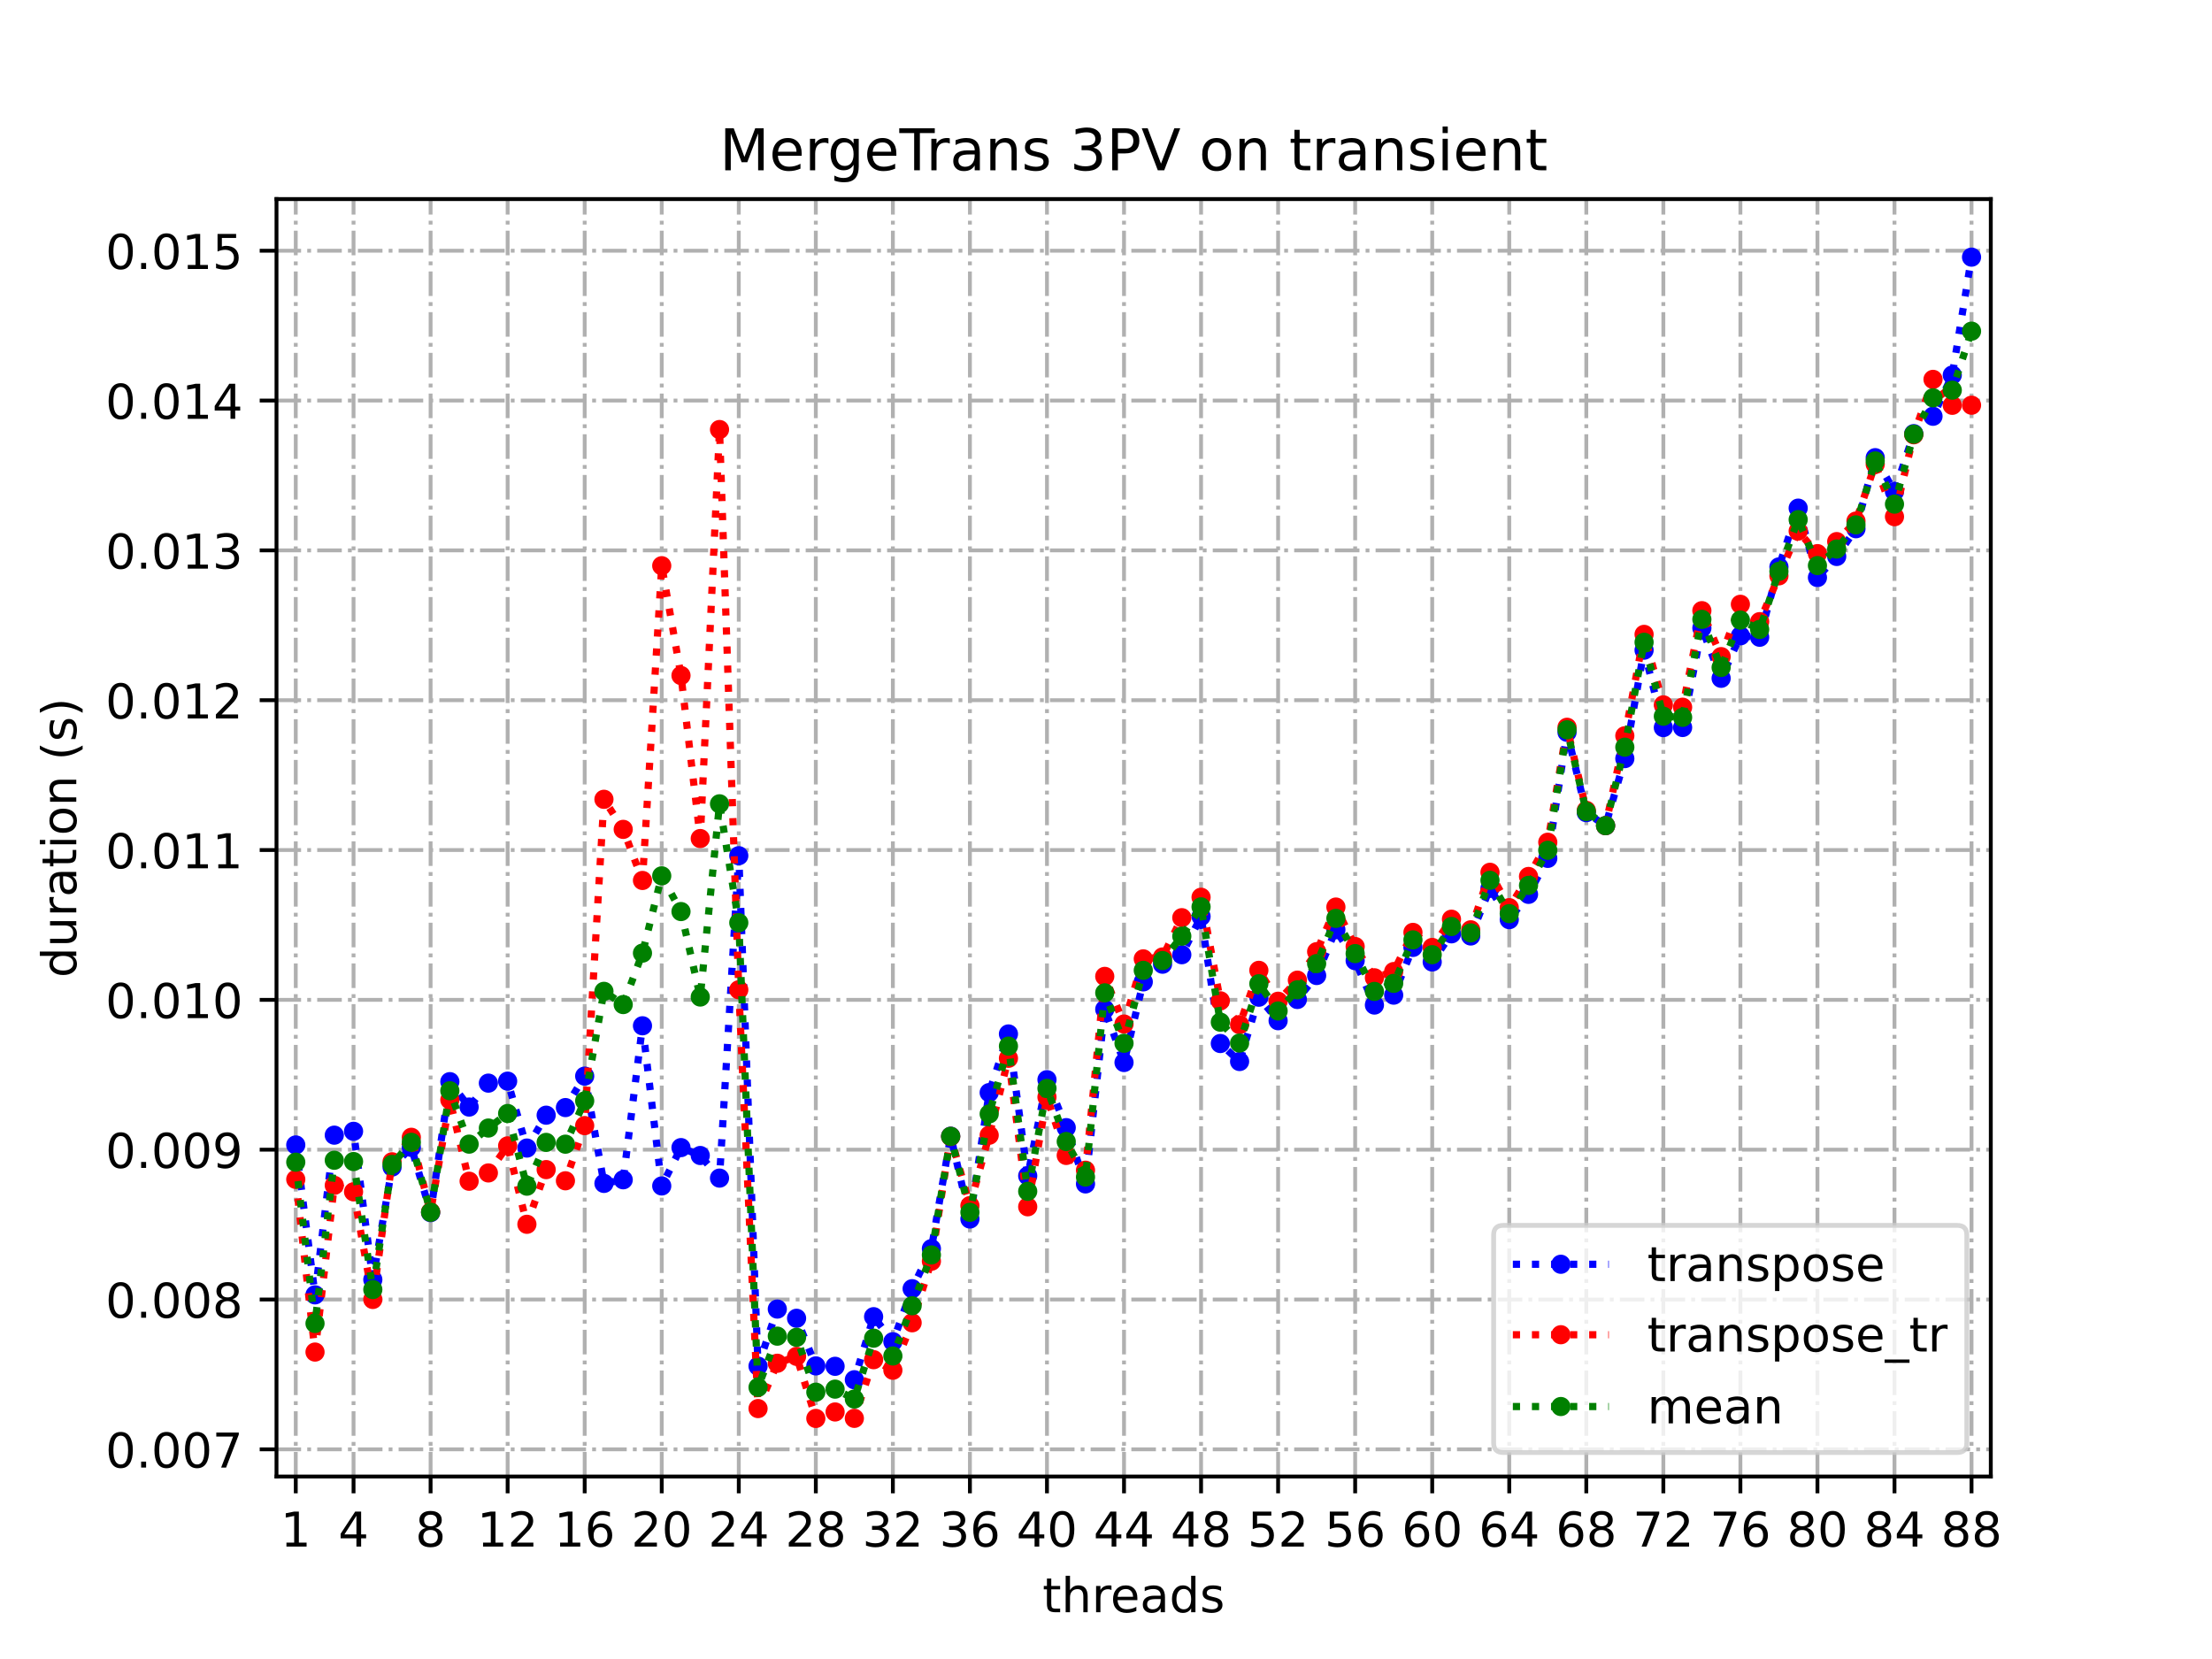 <?xml version="1.0" encoding="utf-8" standalone="no"?>
<!DOCTYPE svg PUBLIC "-//W3C//DTD SVG 1.1//EN"
  "http://www.w3.org/Graphics/SVG/1.1/DTD/svg11.dtd">
<!-- Created with matplotlib (https://matplotlib.org/) -->
<svg height="345.6pt" version="1.1" viewBox="0 0 460.8 345.6" width="460.8pt" xmlns="http://www.w3.org/2000/svg" xmlns:xlink="http://www.w3.org/1999/xlink">
 <defs>
  <style type="text/css">
*{stroke-linecap:butt;stroke-linejoin:round;}
  </style>
 </defs>
 <g id="figure_1">
  <g id="patch_1">
   <path d="M 0 345.6 
L 460.8 345.6 
L 460.8 0 
L 0 0 
z
" style="fill:#ffffff;"/>
  </g>
  <g id="axes_1">
   <g id="patch_2">
    <path d="M 57.6 307.584 
L 414.72 307.584 
L 414.72 41.472 
L 57.6 41.472 
z
" style="fill:#ffffff;"/>
   </g>
   <g id="matplotlib.axis_1">
    <g id="xtick_1">
     <g id="line2d_1">
      <path clip-path="url(#p305e371840)" d="M 61.613 307.584 
L 61.613 41.472 
" style="fill:none;stroke:#b0b0b0;stroke-dasharray:5.12,1.28,0.8,1.28;stroke-dashoffset:0;stroke-width:0.8;"/>
     </g>
     <g id="line2d_2">
      <defs>
       <path d="M 0 0 
L 0 3.5 
" id="m3ff4c8e75c" style="stroke:#000000;stroke-width:0.8;"/>
      </defs>
      <g>
       <use style="stroke:#000000;stroke-width:0.8;" x="61.613" xlink:href="#m3ff4c8e75c" y="307.584"/>
      </g>
     </g>
     <g id="text_1">
      <!-- 1 -->
      <defs>
       <path d="M 12.406 8.297 
L 28.516 8.297 
L 28.516 63.922 
L 10.984 60.406 
L 10.984 69.391 
L 28.422 72.906 
L 38.281 72.906 
L 38.281 8.297 
L 54.391 8.297 
L 54.391 0 
L 12.406 0 
z
" id="DejaVuSans-49"/>
      </defs>
      <g transform="translate(58.431 322.182)scale(0.1 -0.1)">
       <use xlink:href="#DejaVuSans-49"/>
      </g>
     </g>
    </g>
    <g id="xtick_2">
     <g id="line2d_3">
      <path clip-path="url(#p305e371840)" d="M 73.65 307.584 
L 73.65 41.472 
" style="fill:none;stroke:#b0b0b0;stroke-dasharray:5.12,1.28,0.8,1.28;stroke-dashoffset:0;stroke-width:0.8;"/>
     </g>
     <g id="line2d_4">
      <g>
       <use style="stroke:#000000;stroke-width:0.8;" x="73.65" xlink:href="#m3ff4c8e75c" y="307.584"/>
      </g>
     </g>
     <g id="text_2">
      <!-- 4 -->
      <defs>
       <path d="M 37.797 64.312 
L 12.891 25.391 
L 37.797 25.391 
z
M 35.203 72.906 
L 47.609 72.906 
L 47.609 25.391 
L 58.016 25.391 
L 58.016 17.188 
L 47.609 17.188 
L 47.609 0 
L 37.797 0 
L 37.797 17.188 
L 4.891 17.188 
L 4.891 26.703 
z
" id="DejaVuSans-52"/>
      </defs>
      <g transform="translate(70.469 322.182)scale(0.1 -0.1)">
       <use xlink:href="#DejaVuSans-52"/>
      </g>
     </g>
    </g>
    <g id="xtick_3">
     <g id="line2d_5">
      <path clip-path="url(#p305e371840)" d="M 89.701 307.584 
L 89.701 41.472 
" style="fill:none;stroke:#b0b0b0;stroke-dasharray:5.12,1.28,0.8,1.28;stroke-dashoffset:0;stroke-width:0.8;"/>
     </g>
     <g id="line2d_6">
      <g>
       <use style="stroke:#000000;stroke-width:0.8;" x="89.701" xlink:href="#m3ff4c8e75c" y="307.584"/>
      </g>
     </g>
     <g id="text_3">
      <!-- 8 -->
      <defs>
       <path d="M 31.781 34.625 
Q 24.75 34.625 20.719 30.859 
Q 16.703 27.094 16.703 20.516 
Q 16.703 13.922 20.719 10.156 
Q 24.75 6.391 31.781 6.391 
Q 38.812 6.391 42.859 10.172 
Q 46.922 13.969 46.922 20.516 
Q 46.922 27.094 42.891 30.859 
Q 38.875 34.625 31.781 34.625 
z
M 21.922 38.812 
Q 15.578 40.375 12.031 44.719 
Q 8.5 49.078 8.5 55.328 
Q 8.5 64.062 14.719 69.141 
Q 20.953 74.219 31.781 74.219 
Q 42.672 74.219 48.875 69.141 
Q 55.078 64.062 55.078 55.328 
Q 55.078 49.078 51.531 44.719 
Q 48 40.375 41.703 38.812 
Q 48.828 37.156 52.797 32.312 
Q 56.781 27.484 56.781 20.516 
Q 56.781 9.906 50.312 4.234 
Q 43.844 -1.422 31.781 -1.422 
Q 19.734 -1.422 13.25 4.234 
Q 6.781 9.906 6.781 20.516 
Q 6.781 27.484 10.781 32.312 
Q 14.797 37.156 21.922 38.812 
z
M 18.312 54.391 
Q 18.312 48.734 21.844 45.562 
Q 25.391 42.391 31.781 42.391 
Q 38.141 42.391 41.719 45.562 
Q 45.312 48.734 45.312 54.391 
Q 45.312 60.062 41.719 63.234 
Q 38.141 66.406 31.781 66.406 
Q 25.391 66.406 21.844 63.234 
Q 18.312 60.062 18.312 54.391 
z
" id="DejaVuSans-56"/>
      </defs>
      <g transform="translate(86.519 322.182)scale(0.1 -0.1)">
       <use xlink:href="#DejaVuSans-56"/>
      </g>
     </g>
    </g>
    <g id="xtick_4">
     <g id="line2d_7">
      <path clip-path="url(#p305e371840)" d="M 105.751 307.584 
L 105.751 41.472 
" style="fill:none;stroke:#b0b0b0;stroke-dasharray:5.12,1.28,0.8,1.28;stroke-dashoffset:0;stroke-width:0.8;"/>
     </g>
     <g id="line2d_8">
      <g>
       <use style="stroke:#000000;stroke-width:0.8;" x="105.751" xlink:href="#m3ff4c8e75c" y="307.584"/>
      </g>
     </g>
     <g id="text_4">
      <!-- 12 -->
      <defs>
       <path d="M 19.188 8.297 
L 53.609 8.297 
L 53.609 0 
L 7.328 0 
L 7.328 8.297 
Q 12.938 14.109 22.625 23.891 
Q 32.328 33.688 34.812 36.531 
Q 39.547 41.844 41.422 45.531 
Q 43.312 49.219 43.312 52.781 
Q 43.312 58.594 39.234 62.25 
Q 35.156 65.922 28.609 65.922 
Q 23.969 65.922 18.812 64.312 
Q 13.672 62.703 7.812 59.422 
L 7.812 69.391 
Q 13.766 71.781 18.938 73 
Q 24.125 74.219 28.422 74.219 
Q 39.75 74.219 46.484 68.547 
Q 53.219 62.891 53.219 53.422 
Q 53.219 48.922 51.531 44.891 
Q 49.859 40.875 45.406 35.406 
Q 44.188 33.984 37.641 27.219 
Q 31.109 20.453 19.188 8.297 
z
" id="DejaVuSans-50"/>
      </defs>
      <g transform="translate(99.389 322.182)scale(0.1 -0.1)">
       <use xlink:href="#DejaVuSans-49"/>
       <use x="63.623" xlink:href="#DejaVuSans-50"/>
      </g>
     </g>
    </g>
    <g id="xtick_5">
     <g id="line2d_9">
      <path clip-path="url(#p305e371840)" d="M 121.801 307.584 
L 121.801 41.472 
" style="fill:none;stroke:#b0b0b0;stroke-dasharray:5.12,1.28,0.8,1.28;stroke-dashoffset:0;stroke-width:0.8;"/>
     </g>
     <g id="line2d_10">
      <g>
       <use style="stroke:#000000;stroke-width:0.8;" x="121.801" xlink:href="#m3ff4c8e75c" y="307.584"/>
      </g>
     </g>
     <g id="text_5">
      <!-- 16 -->
      <defs>
       <path d="M 33.016 40.375 
Q 26.375 40.375 22.484 35.828 
Q 18.609 31.297 18.609 23.391 
Q 18.609 15.531 22.484 10.953 
Q 26.375 6.391 33.016 6.391 
Q 39.656 6.391 43.531 10.953 
Q 47.406 15.531 47.406 23.391 
Q 47.406 31.297 43.531 35.828 
Q 39.656 40.375 33.016 40.375 
z
M 52.594 71.297 
L 52.594 62.312 
Q 48.875 64.062 45.094 64.984 
Q 41.312 65.922 37.594 65.922 
Q 27.828 65.922 22.672 59.328 
Q 17.531 52.734 16.797 39.406 
Q 19.672 43.656 24.016 45.922 
Q 28.375 48.188 33.594 48.188 
Q 44.578 48.188 50.953 41.516 
Q 57.328 34.859 57.328 23.391 
Q 57.328 12.156 50.688 5.359 
Q 44.047 -1.422 33.016 -1.422 
Q 20.359 -1.422 13.672 8.266 
Q 6.984 17.969 6.984 36.375 
Q 6.984 53.656 15.188 63.938 
Q 23.391 74.219 37.203 74.219 
Q 40.922 74.219 44.703 73.484 
Q 48.484 72.75 52.594 71.297 
z
" id="DejaVuSans-54"/>
      </defs>
      <g transform="translate(115.439 322.182)scale(0.1 -0.1)">
       <use xlink:href="#DejaVuSans-49"/>
       <use x="63.623" xlink:href="#DejaVuSans-54"/>
      </g>
     </g>
    </g>
    <g id="xtick_6">
     <g id="line2d_11">
      <path clip-path="url(#p305e371840)" d="M 137.852 307.584 
L 137.852 41.472 
" style="fill:none;stroke:#b0b0b0;stroke-dasharray:5.12,1.28,0.8,1.28;stroke-dashoffset:0;stroke-width:0.8;"/>
     </g>
     <g id="line2d_12">
      <g>
       <use style="stroke:#000000;stroke-width:0.8;" x="137.852" xlink:href="#m3ff4c8e75c" y="307.584"/>
      </g>
     </g>
     <g id="text_6">
      <!-- 20 -->
      <defs>
       <path d="M 31.781 66.406 
Q 24.172 66.406 20.328 58.906 
Q 16.5 51.422 16.5 36.375 
Q 16.5 21.391 20.328 13.891 
Q 24.172 6.391 31.781 6.391 
Q 39.453 6.391 43.281 13.891 
Q 47.125 21.391 47.125 36.375 
Q 47.125 51.422 43.281 58.906 
Q 39.453 66.406 31.781 66.406 
z
M 31.781 74.219 
Q 44.047 74.219 50.516 64.516 
Q 56.984 54.828 56.984 36.375 
Q 56.984 17.969 50.516 8.266 
Q 44.047 -1.422 31.781 -1.422 
Q 19.531 -1.422 13.062 8.266 
Q 6.594 17.969 6.594 36.375 
Q 6.594 54.828 13.062 64.516 
Q 19.531 74.219 31.781 74.219 
z
" id="DejaVuSans-48"/>
      </defs>
      <g transform="translate(131.489 322.182)scale(0.1 -0.1)">
       <use xlink:href="#DejaVuSans-50"/>
       <use x="63.623" xlink:href="#DejaVuSans-48"/>
      </g>
     </g>
    </g>
    <g id="xtick_7">
     <g id="line2d_13">
      <path clip-path="url(#p305e371840)" d="M 153.902 307.584 
L 153.902 41.472 
" style="fill:none;stroke:#b0b0b0;stroke-dasharray:5.12,1.28,0.8,1.28;stroke-dashoffset:0;stroke-width:0.8;"/>
     </g>
     <g id="line2d_14">
      <g>
       <use style="stroke:#000000;stroke-width:0.8;" x="153.902" xlink:href="#m3ff4c8e75c" y="307.584"/>
      </g>
     </g>
     <g id="text_7">
      <!-- 24 -->
      <g transform="translate(147.54 322.182)scale(0.1 -0.1)">
       <use xlink:href="#DejaVuSans-50"/>
       <use x="63.623" xlink:href="#DejaVuSans-52"/>
      </g>
     </g>
    </g>
    <g id="xtick_8">
     <g id="line2d_15">
      <path clip-path="url(#p305e371840)" d="M 169.952 307.584 
L 169.952 41.472 
" style="fill:none;stroke:#b0b0b0;stroke-dasharray:5.12,1.28,0.8,1.28;stroke-dashoffset:0;stroke-width:0.8;"/>
     </g>
     <g id="line2d_16">
      <g>
       <use style="stroke:#000000;stroke-width:0.8;" x="169.952" xlink:href="#m3ff4c8e75c" y="307.584"/>
      </g>
     </g>
     <g id="text_8">
      <!-- 28 -->
      <g transform="translate(163.59 322.182)scale(0.1 -0.1)">
       <use xlink:href="#DejaVuSans-50"/>
       <use x="63.623" xlink:href="#DejaVuSans-56"/>
      </g>
     </g>
    </g>
    <g id="xtick_9">
     <g id="line2d_17">
      <path clip-path="url(#p305e371840)" d="M 186.003 307.584 
L 186.003 41.472 
" style="fill:none;stroke:#b0b0b0;stroke-dasharray:5.12,1.28,0.8,1.28;stroke-dashoffset:0;stroke-width:0.8;"/>
     </g>
     <g id="line2d_18">
      <g>
       <use style="stroke:#000000;stroke-width:0.8;" x="186.003" xlink:href="#m3ff4c8e75c" y="307.584"/>
      </g>
     </g>
     <g id="text_9">
      <!-- 32 -->
      <defs>
       <path d="M 40.578 39.312 
Q 47.656 37.797 51.625 33 
Q 55.609 28.219 55.609 21.188 
Q 55.609 10.406 48.188 4.484 
Q 40.766 -1.422 27.094 -1.422 
Q 22.516 -1.422 17.656 -0.516 
Q 12.797 0.391 7.625 2.203 
L 7.625 11.719 
Q 11.719 9.328 16.594 8.109 
Q 21.484 6.891 26.812 6.891 
Q 36.078 6.891 40.938 10.547 
Q 45.797 14.203 45.797 21.188 
Q 45.797 27.641 41.281 31.266 
Q 36.766 34.906 28.719 34.906 
L 20.219 34.906 
L 20.219 43.016 
L 29.109 43.016 
Q 36.375 43.016 40.234 45.922 
Q 44.094 48.828 44.094 54.297 
Q 44.094 59.906 40.109 62.906 
Q 36.141 65.922 28.719 65.922 
Q 24.656 65.922 20.016 65.031 
Q 15.375 64.156 9.812 62.312 
L 9.812 71.094 
Q 15.438 72.656 20.344 73.438 
Q 25.25 74.219 29.594 74.219 
Q 40.828 74.219 47.359 69.109 
Q 53.906 64.016 53.906 55.328 
Q 53.906 49.266 50.438 45.094 
Q 46.969 40.922 40.578 39.312 
z
" id="DejaVuSans-51"/>
      </defs>
      <g transform="translate(179.64 322.182)scale(0.1 -0.1)">
       <use xlink:href="#DejaVuSans-51"/>
       <use x="63.623" xlink:href="#DejaVuSans-50"/>
      </g>
     </g>
    </g>
    <g id="xtick_10">
     <g id="line2d_19">
      <path clip-path="url(#p305e371840)" d="M 202.053 307.584 
L 202.053 41.472 
" style="fill:none;stroke:#b0b0b0;stroke-dasharray:5.12,1.28,0.8,1.28;stroke-dashoffset:0;stroke-width:0.8;"/>
     </g>
     <g id="line2d_20">
      <g>
       <use style="stroke:#000000;stroke-width:0.8;" x="202.053" xlink:href="#m3ff4c8e75c" y="307.584"/>
      </g>
     </g>
     <g id="text_10">
      <!-- 36 -->
      <g transform="translate(195.691 322.182)scale(0.1 -0.1)">
       <use xlink:href="#DejaVuSans-51"/>
       <use x="63.623" xlink:href="#DejaVuSans-54"/>
      </g>
     </g>
    </g>
    <g id="xtick_11">
     <g id="line2d_21">
      <path clip-path="url(#p305e371840)" d="M 218.103 307.584 
L 218.103 41.472 
" style="fill:none;stroke:#b0b0b0;stroke-dasharray:5.12,1.28,0.8,1.28;stroke-dashoffset:0;stroke-width:0.8;"/>
     </g>
     <g id="line2d_22">
      <g>
       <use style="stroke:#000000;stroke-width:0.8;" x="218.103" xlink:href="#m3ff4c8e75c" y="307.584"/>
      </g>
     </g>
     <g id="text_11">
      <!-- 40 -->
      <g transform="translate(211.741 322.182)scale(0.1 -0.1)">
       <use xlink:href="#DejaVuSans-52"/>
       <use x="63.623" xlink:href="#DejaVuSans-48"/>
      </g>
     </g>
    </g>
    <g id="xtick_12">
     <g id="line2d_23">
      <path clip-path="url(#p305e371840)" d="M 234.154 307.584 
L 234.154 41.472 
" style="fill:none;stroke:#b0b0b0;stroke-dasharray:5.12,1.28,0.8,1.28;stroke-dashoffset:0;stroke-width:0.8;"/>
     </g>
     <g id="line2d_24">
      <g>
       <use style="stroke:#000000;stroke-width:0.8;" x="234.154" xlink:href="#m3ff4c8e75c" y="307.584"/>
      </g>
     </g>
     <g id="text_12">
      <!-- 44 -->
      <g transform="translate(227.791 322.182)scale(0.1 -0.1)">
       <use xlink:href="#DejaVuSans-52"/>
       <use x="63.623" xlink:href="#DejaVuSans-52"/>
      </g>
     </g>
    </g>
    <g id="xtick_13">
     <g id="line2d_25">
      <path clip-path="url(#p305e371840)" d="M 250.204 307.584 
L 250.204 41.472 
" style="fill:none;stroke:#b0b0b0;stroke-dasharray:5.12,1.28,0.8,1.28;stroke-dashoffset:0;stroke-width:0.8;"/>
     </g>
     <g id="line2d_26">
      <g>
       <use style="stroke:#000000;stroke-width:0.8;" x="250.204" xlink:href="#m3ff4c8e75c" y="307.584"/>
      </g>
     </g>
     <g id="text_13">
      <!-- 48 -->
      <g transform="translate(243.842 322.182)scale(0.1 -0.1)">
       <use xlink:href="#DejaVuSans-52"/>
       <use x="63.623" xlink:href="#DejaVuSans-56"/>
      </g>
     </g>
    </g>
    <g id="xtick_14">
     <g id="line2d_27">
      <path clip-path="url(#p305e371840)" d="M 266.254 307.584 
L 266.254 41.472 
" style="fill:none;stroke:#b0b0b0;stroke-dasharray:5.12,1.28,0.8,1.28;stroke-dashoffset:0;stroke-width:0.8;"/>
     </g>
     <g id="line2d_28">
      <g>
       <use style="stroke:#000000;stroke-width:0.8;" x="266.254" xlink:href="#m3ff4c8e75c" y="307.584"/>
      </g>
     </g>
     <g id="text_14">
      <!-- 52 -->
      <defs>
       <path d="M 10.797 72.906 
L 49.516 72.906 
L 49.516 64.594 
L 19.828 64.594 
L 19.828 46.734 
Q 21.969 47.469 24.109 47.828 
Q 26.266 48.188 28.422 48.188 
Q 40.625 48.188 47.75 41.5 
Q 54.891 34.812 54.891 23.391 
Q 54.891 11.625 47.562 5.094 
Q 40.234 -1.422 26.906 -1.422 
Q 22.312 -1.422 17.547 -0.641 
Q 12.797 0.141 7.719 1.703 
L 7.719 11.625 
Q 12.109 9.234 16.797 8.062 
Q 21.484 6.891 26.703 6.891 
Q 35.156 6.891 40.078 11.328 
Q 45.016 15.766 45.016 23.391 
Q 45.016 31 40.078 35.438 
Q 35.156 39.891 26.703 39.891 
Q 22.75 39.891 18.812 39.016 
Q 14.891 38.141 10.797 36.281 
z
" id="DejaVuSans-53"/>
      </defs>
      <g transform="translate(259.892 322.182)scale(0.1 -0.1)">
       <use xlink:href="#DejaVuSans-53"/>
       <use x="63.623" xlink:href="#DejaVuSans-50"/>
      </g>
     </g>
    </g>
    <g id="xtick_15">
     <g id="line2d_29">
      <path clip-path="url(#p305e371840)" d="M 282.305 307.584 
L 282.305 41.472 
" style="fill:none;stroke:#b0b0b0;stroke-dasharray:5.12,1.28,0.8,1.28;stroke-dashoffset:0;stroke-width:0.8;"/>
     </g>
     <g id="line2d_30">
      <g>
       <use style="stroke:#000000;stroke-width:0.8;" x="282.305" xlink:href="#m3ff4c8e75c" y="307.584"/>
      </g>
     </g>
     <g id="text_15">
      <!-- 56 -->
      <g transform="translate(275.942 322.182)scale(0.1 -0.1)">
       <use xlink:href="#DejaVuSans-53"/>
       <use x="63.623" xlink:href="#DejaVuSans-54"/>
      </g>
     </g>
    </g>
    <g id="xtick_16">
     <g id="line2d_31">
      <path clip-path="url(#p305e371840)" d="M 298.355 307.584 
L 298.355 41.472 
" style="fill:none;stroke:#b0b0b0;stroke-dasharray:5.12,1.28,0.8,1.28;stroke-dashoffset:0;stroke-width:0.8;"/>
     </g>
     <g id="line2d_32">
      <g>
       <use style="stroke:#000000;stroke-width:0.8;" x="298.355" xlink:href="#m3ff4c8e75c" y="307.584"/>
      </g>
     </g>
     <g id="text_16">
      <!-- 60 -->
      <g transform="translate(291.993 322.182)scale(0.1 -0.1)">
       <use xlink:href="#DejaVuSans-54"/>
       <use x="63.623" xlink:href="#DejaVuSans-48"/>
      </g>
     </g>
    </g>
    <g id="xtick_17">
     <g id="line2d_33">
      <path clip-path="url(#p305e371840)" d="M 314.405 307.584 
L 314.405 41.472 
" style="fill:none;stroke:#b0b0b0;stroke-dasharray:5.12,1.28,0.8,1.28;stroke-dashoffset:0;stroke-width:0.8;"/>
     </g>
     <g id="line2d_34">
      <g>
       <use style="stroke:#000000;stroke-width:0.8;" x="314.405" xlink:href="#m3ff4c8e75c" y="307.584"/>
      </g>
     </g>
     <g id="text_17">
      <!-- 64 -->
      <g transform="translate(308.043 322.182)scale(0.1 -0.1)">
       <use xlink:href="#DejaVuSans-54"/>
       <use x="63.623" xlink:href="#DejaVuSans-52"/>
      </g>
     </g>
    </g>
    <g id="xtick_18">
     <g id="line2d_35">
      <path clip-path="url(#p305e371840)" d="M 330.456 307.584 
L 330.456 41.472 
" style="fill:none;stroke:#b0b0b0;stroke-dasharray:5.12,1.28,0.8,1.28;stroke-dashoffset:0;stroke-width:0.8;"/>
     </g>
     <g id="line2d_36">
      <g>
       <use style="stroke:#000000;stroke-width:0.8;" x="330.456" xlink:href="#m3ff4c8e75c" y="307.584"/>
      </g>
     </g>
     <g id="text_18">
      <!-- 68 -->
      <g transform="translate(324.093 322.182)scale(0.1 -0.1)">
       <use xlink:href="#DejaVuSans-54"/>
       <use x="63.623" xlink:href="#DejaVuSans-56"/>
      </g>
     </g>
    </g>
    <g id="xtick_19">
     <g id="line2d_37">
      <path clip-path="url(#p305e371840)" d="M 346.506 307.584 
L 346.506 41.472 
" style="fill:none;stroke:#b0b0b0;stroke-dasharray:5.12,1.28,0.8,1.28;stroke-dashoffset:0;stroke-width:0.8;"/>
     </g>
     <g id="line2d_38">
      <g>
       <use style="stroke:#000000;stroke-width:0.8;" x="346.506" xlink:href="#m3ff4c8e75c" y="307.584"/>
      </g>
     </g>
     <g id="text_19">
      <!-- 72 -->
      <defs>
       <path d="M 8.203 72.906 
L 55.078 72.906 
L 55.078 68.703 
L 28.609 0 
L 18.312 0 
L 43.219 64.594 
L 8.203 64.594 
z
" id="DejaVuSans-55"/>
      </defs>
      <g transform="translate(340.144 322.182)scale(0.1 -0.1)">
       <use xlink:href="#DejaVuSans-55"/>
       <use x="63.623" xlink:href="#DejaVuSans-50"/>
      </g>
     </g>
    </g>
    <g id="xtick_20">
     <g id="line2d_39">
      <path clip-path="url(#p305e371840)" d="M 362.556 307.584 
L 362.556 41.472 
" style="fill:none;stroke:#b0b0b0;stroke-dasharray:5.12,1.28,0.8,1.28;stroke-dashoffset:0;stroke-width:0.8;"/>
     </g>
     <g id="line2d_40">
      <g>
       <use style="stroke:#000000;stroke-width:0.8;" x="362.556" xlink:href="#m3ff4c8e75c" y="307.584"/>
      </g>
     </g>
     <g id="text_20">
      <!-- 76 -->
      <g transform="translate(356.194 322.182)scale(0.1 -0.1)">
       <use xlink:href="#DejaVuSans-55"/>
       <use x="63.623" xlink:href="#DejaVuSans-54"/>
      </g>
     </g>
    </g>
    <g id="xtick_21">
     <g id="line2d_41">
      <path clip-path="url(#p305e371840)" d="M 378.607 307.584 
L 378.607 41.472 
" style="fill:none;stroke:#b0b0b0;stroke-dasharray:5.12,1.28,0.8,1.28;stroke-dashoffset:0;stroke-width:0.8;"/>
     </g>
     <g id="line2d_42">
      <g>
       <use style="stroke:#000000;stroke-width:0.8;" x="378.607" xlink:href="#m3ff4c8e75c" y="307.584"/>
      </g>
     </g>
     <g id="text_21">
      <!-- 80 -->
      <g transform="translate(372.244 322.182)scale(0.1 -0.1)">
       <use xlink:href="#DejaVuSans-56"/>
       <use x="63.623" xlink:href="#DejaVuSans-48"/>
      </g>
     </g>
    </g>
    <g id="xtick_22">
     <g id="line2d_43">
      <path clip-path="url(#p305e371840)" d="M 394.657 307.584 
L 394.657 41.472 
" style="fill:none;stroke:#b0b0b0;stroke-dasharray:5.12,1.28,0.8,1.28;stroke-dashoffset:0;stroke-width:0.8;"/>
     </g>
     <g id="line2d_44">
      <g>
       <use style="stroke:#000000;stroke-width:0.8;" x="394.657" xlink:href="#m3ff4c8e75c" y="307.584"/>
      </g>
     </g>
     <g id="text_22">
      <!-- 84 -->
      <g transform="translate(388.295 322.182)scale(0.1 -0.1)">
       <use xlink:href="#DejaVuSans-56"/>
       <use x="63.623" xlink:href="#DejaVuSans-52"/>
      </g>
     </g>
    </g>
    <g id="xtick_23">
     <g id="line2d_45">
      <path clip-path="url(#p305e371840)" d="M 410.707 307.584 
L 410.707 41.472 
" style="fill:none;stroke:#b0b0b0;stroke-dasharray:5.12,1.28,0.8,1.28;stroke-dashoffset:0;stroke-width:0.8;"/>
     </g>
     <g id="line2d_46">
      <g>
       <use style="stroke:#000000;stroke-width:0.8;" x="410.707" xlink:href="#m3ff4c8e75c" y="307.584"/>
      </g>
     </g>
     <g id="text_23">
      <!-- 88 -->
      <g transform="translate(404.345 322.182)scale(0.1 -0.1)">
       <use xlink:href="#DejaVuSans-56"/>
       <use x="63.623" xlink:href="#DejaVuSans-56"/>
      </g>
     </g>
    </g>
    <g id="text_24">
     <!-- threads -->
     <defs>
      <path d="M 18.312 70.219 
L 18.312 54.688 
L 36.812 54.688 
L 36.812 47.703 
L 18.312 47.703 
L 18.312 18.016 
Q 18.312 11.328 20.141 9.422 
Q 21.969 7.516 27.594 7.516 
L 36.812 7.516 
L 36.812 0 
L 27.594 0 
Q 17.188 0 13.234 3.875 
Q 9.281 7.766 9.281 18.016 
L 9.281 47.703 
L 2.688 47.703 
L 2.688 54.688 
L 9.281 54.688 
L 9.281 70.219 
z
" id="DejaVuSans-116"/>
      <path d="M 54.891 33.016 
L 54.891 0 
L 45.906 0 
L 45.906 32.719 
Q 45.906 40.484 42.875 44.328 
Q 39.844 48.188 33.797 48.188 
Q 26.516 48.188 22.312 43.547 
Q 18.109 38.922 18.109 30.906 
L 18.109 0 
L 9.078 0 
L 9.078 75.984 
L 18.109 75.984 
L 18.109 46.188 
Q 21.344 51.125 25.703 53.562 
Q 30.078 56 35.797 56 
Q 45.219 56 50.047 50.172 
Q 54.891 44.344 54.891 33.016 
z
" id="DejaVuSans-104"/>
      <path d="M 41.109 46.297 
Q 39.594 47.172 37.812 47.578 
Q 36.031 48 33.891 48 
Q 26.266 48 22.188 43.047 
Q 18.109 38.094 18.109 28.812 
L 18.109 0 
L 9.078 0 
L 9.078 54.688 
L 18.109 54.688 
L 18.109 46.188 
Q 20.953 51.172 25.484 53.578 
Q 30.031 56 36.531 56 
Q 37.453 56 38.578 55.875 
Q 39.703 55.766 41.062 55.516 
z
" id="DejaVuSans-114"/>
      <path d="M 56.203 29.594 
L 56.203 25.203 
L 14.891 25.203 
Q 15.484 15.922 20.484 11.062 
Q 25.484 6.203 34.422 6.203 
Q 39.594 6.203 44.453 7.469 
Q 49.312 8.734 54.109 11.281 
L 54.109 2.781 
Q 49.266 0.734 44.188 -0.344 
Q 39.109 -1.422 33.891 -1.422 
Q 20.797 -1.422 13.156 6.188 
Q 5.516 13.812 5.516 26.812 
Q 5.516 40.234 12.766 48.109 
Q 20.016 56 32.328 56 
Q 43.359 56 49.781 48.891 
Q 56.203 41.797 56.203 29.594 
z
M 47.219 32.234 
Q 47.125 39.594 43.094 43.984 
Q 39.062 48.391 32.422 48.391 
Q 24.906 48.391 20.391 44.141 
Q 15.875 39.891 15.188 32.172 
z
" id="DejaVuSans-101"/>
      <path d="M 34.281 27.484 
Q 23.391 27.484 19.188 25 
Q 14.984 22.516 14.984 16.5 
Q 14.984 11.719 18.141 8.906 
Q 21.297 6.109 26.703 6.109 
Q 34.188 6.109 38.703 11.406 
Q 43.219 16.703 43.219 25.484 
L 43.219 27.484 
z
M 52.203 31.203 
L 52.203 0 
L 43.219 0 
L 43.219 8.297 
Q 40.141 3.328 35.547 0.953 
Q 30.953 -1.422 24.312 -1.422 
Q 15.922 -1.422 10.953 3.297 
Q 6 8.016 6 15.922 
Q 6 25.141 12.172 29.828 
Q 18.359 34.516 30.609 34.516 
L 43.219 34.516 
L 43.219 35.406 
Q 43.219 41.609 39.141 45 
Q 35.062 48.391 27.688 48.391 
Q 23 48.391 18.547 47.266 
Q 14.109 46.141 10.016 43.891 
L 10.016 52.203 
Q 14.938 54.109 19.578 55.047 
Q 24.219 56 28.609 56 
Q 40.484 56 46.344 49.844 
Q 52.203 43.703 52.203 31.203 
z
" id="DejaVuSans-97"/>
      <path d="M 45.406 46.391 
L 45.406 75.984 
L 54.391 75.984 
L 54.391 0 
L 45.406 0 
L 45.406 8.203 
Q 42.578 3.328 38.25 0.953 
Q 33.938 -1.422 27.875 -1.422 
Q 17.969 -1.422 11.734 6.484 
Q 5.516 14.406 5.516 27.297 
Q 5.516 40.188 11.734 48.094 
Q 17.969 56 27.875 56 
Q 33.938 56 38.25 53.625 
Q 42.578 51.266 45.406 46.391 
z
M 14.797 27.297 
Q 14.797 17.391 18.875 11.75 
Q 22.953 6.109 30.078 6.109 
Q 37.203 6.109 41.297 11.75 
Q 45.406 17.391 45.406 27.297 
Q 45.406 37.203 41.297 42.844 
Q 37.203 48.484 30.078 48.484 
Q 22.953 48.484 18.875 42.844 
Q 14.797 37.203 14.797 27.297 
z
" id="DejaVuSans-100"/>
      <path d="M 44.281 53.078 
L 44.281 44.578 
Q 40.484 46.531 36.375 47.5 
Q 32.281 48.484 27.875 48.484 
Q 21.188 48.484 17.844 46.438 
Q 14.5 44.391 14.5 40.281 
Q 14.5 37.156 16.891 35.375 
Q 19.281 33.594 26.516 31.984 
L 29.594 31.297 
Q 39.156 29.25 43.188 25.516 
Q 47.219 21.781 47.219 15.094 
Q 47.219 7.469 41.188 3.016 
Q 35.156 -1.422 24.609 -1.422 
Q 20.219 -1.422 15.453 -0.562 
Q 10.688 0.297 5.422 2 
L 5.422 11.281 
Q 10.406 8.688 15.234 7.391 
Q 20.062 6.109 24.812 6.109 
Q 31.156 6.109 34.562 8.281 
Q 37.984 10.453 37.984 14.406 
Q 37.984 18.062 35.516 20.016 
Q 33.062 21.969 24.703 23.781 
L 21.578 24.516 
Q 13.234 26.266 9.516 29.906 
Q 5.812 33.547 5.812 39.891 
Q 5.812 47.609 11.281 51.797 
Q 16.75 56 26.812 56 
Q 31.781 56 36.172 55.266 
Q 40.578 54.547 44.281 53.078 
z
" id="DejaVuSans-115"/>
     </defs>
     <g transform="translate(217.169 335.861)scale(0.1 -0.1)">
      <use xlink:href="#DejaVuSans-116"/>
      <use x="39.209" xlink:href="#DejaVuSans-104"/>
      <use x="102.588" xlink:href="#DejaVuSans-114"/>
      <use x="141.451" xlink:href="#DejaVuSans-101"/>
      <use x="202.975" xlink:href="#DejaVuSans-97"/>
      <use x="264.254" xlink:href="#DejaVuSans-100"/>
      <use x="327.73" xlink:href="#DejaVuSans-115"/>
     </g>
    </g>
   </g>
   <g id="matplotlib.axis_2">
    <g id="ytick_1">
     <g id="line2d_47">
      <path clip-path="url(#p305e371840)" d="M 57.6 301.921 
L 414.72 301.921 
" style="fill:none;stroke:#b0b0b0;stroke-dasharray:5.12,1.28,0.8,1.28;stroke-dashoffset:0;stroke-width:0.8;"/>
     </g>
     <g id="line2d_48">
      <defs>
       <path d="M 0 0 
L -3.5 0 
" id="mf8fc6cfa68" style="stroke:#000000;stroke-width:0.8;"/>
      </defs>
      <g>
       <use style="stroke:#000000;stroke-width:0.8;" x="57.6" xlink:href="#mf8fc6cfa68" y="301.921"/>
      </g>
     </g>
     <g id="text_25">
      <!-- 0.007 -->
      <defs>
       <path d="M 10.688 12.406 
L 21 12.406 
L 21 0 
L 10.688 0 
z
" id="DejaVuSans-46"/>
      </defs>
      <g transform="translate(21.972 305.72)scale(0.1 -0.1)">
       <use xlink:href="#DejaVuSans-48"/>
       <use x="63.623" xlink:href="#DejaVuSans-46"/>
       <use x="95.41" xlink:href="#DejaVuSans-48"/>
       <use x="159.033" xlink:href="#DejaVuSans-48"/>
       <use x="222.656" xlink:href="#DejaVuSans-55"/>
      </g>
     </g>
    </g>
    <g id="ytick_2">
     <g id="line2d_49">
      <path clip-path="url(#p305e371840)" d="M 57.6 270.709 
L 414.72 270.709 
" style="fill:none;stroke:#b0b0b0;stroke-dasharray:5.12,1.28,0.8,1.28;stroke-dashoffset:0;stroke-width:0.8;"/>
     </g>
     <g id="line2d_50">
      <g>
       <use style="stroke:#000000;stroke-width:0.8;" x="57.6" xlink:href="#mf8fc6cfa68" y="270.709"/>
      </g>
     </g>
     <g id="text_26">
      <!-- 0.008 -->
      <g transform="translate(21.972 274.509)scale(0.1 -0.1)">
       <use xlink:href="#DejaVuSans-48"/>
       <use x="63.623" xlink:href="#DejaVuSans-46"/>
       <use x="95.41" xlink:href="#DejaVuSans-48"/>
       <use x="159.033" xlink:href="#DejaVuSans-48"/>
       <use x="222.656" xlink:href="#DejaVuSans-56"/>
      </g>
     </g>
    </g>
    <g id="ytick_3">
     <g id="line2d_51">
      <path clip-path="url(#p305e371840)" d="M 57.6 239.498 
L 414.72 239.498 
" style="fill:none;stroke:#b0b0b0;stroke-dasharray:5.12,1.28,0.8,1.28;stroke-dashoffset:0;stroke-width:0.8;"/>
     </g>
     <g id="line2d_52">
      <g>
       <use style="stroke:#000000;stroke-width:0.8;" x="57.6" xlink:href="#mf8fc6cfa68" y="239.498"/>
      </g>
     </g>
     <g id="text_27">
      <!-- 0.009 -->
      <defs>
       <path d="M 10.984 1.516 
L 10.984 10.5 
Q 14.703 8.734 18.5 7.812 
Q 22.312 6.891 25.984 6.891 
Q 35.75 6.891 40.891 13.453 
Q 46.047 20.016 46.781 33.406 
Q 43.953 29.203 39.594 26.953 
Q 35.25 24.703 29.984 24.703 
Q 19.047 24.703 12.672 31.312 
Q 6.297 37.938 6.297 49.422 
Q 6.297 60.641 12.938 67.422 
Q 19.578 74.219 30.609 74.219 
Q 43.266 74.219 49.922 64.516 
Q 56.594 54.828 56.594 36.375 
Q 56.594 19.141 48.406 8.859 
Q 40.234 -1.422 26.422 -1.422 
Q 22.703 -1.422 18.891 -0.688 
Q 15.094 0.047 10.984 1.516 
z
M 30.609 32.422 
Q 37.25 32.422 41.125 36.953 
Q 45.016 41.5 45.016 49.422 
Q 45.016 57.281 41.125 61.844 
Q 37.25 66.406 30.609 66.406 
Q 23.969 66.406 20.094 61.844 
Q 16.219 57.281 16.219 49.422 
Q 16.219 41.5 20.094 36.953 
Q 23.969 32.422 30.609 32.422 
z
" id="DejaVuSans-57"/>
      </defs>
      <g transform="translate(21.972 243.297)scale(0.1 -0.1)">
       <use xlink:href="#DejaVuSans-48"/>
       <use x="63.623" xlink:href="#DejaVuSans-46"/>
       <use x="95.41" xlink:href="#DejaVuSans-48"/>
       <use x="159.033" xlink:href="#DejaVuSans-48"/>
       <use x="222.656" xlink:href="#DejaVuSans-57"/>
      </g>
     </g>
    </g>
    <g id="ytick_4">
     <g id="line2d_53">
      <path clip-path="url(#p305e371840)" d="M 57.6 208.287 
L 414.72 208.287 
" style="fill:none;stroke:#b0b0b0;stroke-dasharray:5.12,1.28,0.8,1.28;stroke-dashoffset:0;stroke-width:0.8;"/>
     </g>
     <g id="line2d_54">
      <g>
       <use style="stroke:#000000;stroke-width:0.8;" x="57.6" xlink:href="#mf8fc6cfa68" y="208.287"/>
      </g>
     </g>
     <g id="text_28">
      <!-- 0.010 -->
      <g transform="translate(21.972 212.086)scale(0.1 -0.1)">
       <use xlink:href="#DejaVuSans-48"/>
       <use x="63.623" xlink:href="#DejaVuSans-46"/>
       <use x="95.41" xlink:href="#DejaVuSans-48"/>
       <use x="159.033" xlink:href="#DejaVuSans-49"/>
       <use x="222.656" xlink:href="#DejaVuSans-48"/>
      </g>
     </g>
    </g>
    <g id="ytick_5">
     <g id="line2d_55">
      <path clip-path="url(#p305e371840)" d="M 57.6 177.076 
L 414.72 177.076 
" style="fill:none;stroke:#b0b0b0;stroke-dasharray:5.12,1.28,0.8,1.28;stroke-dashoffset:0;stroke-width:0.8;"/>
     </g>
     <g id="line2d_56">
      <g>
       <use style="stroke:#000000;stroke-width:0.8;" x="57.6" xlink:href="#mf8fc6cfa68" y="177.076"/>
      </g>
     </g>
     <g id="text_29">
      <!-- 0.011 -->
      <g transform="translate(21.972 180.875)scale(0.1 -0.1)">
       <use xlink:href="#DejaVuSans-48"/>
       <use x="63.623" xlink:href="#DejaVuSans-46"/>
       <use x="95.41" xlink:href="#DejaVuSans-48"/>
       <use x="159.033" xlink:href="#DejaVuSans-49"/>
       <use x="222.656" xlink:href="#DejaVuSans-49"/>
      </g>
     </g>
    </g>
    <g id="ytick_6">
     <g id="line2d_57">
      <path clip-path="url(#p305e371840)" d="M 57.6 145.864 
L 414.72 145.864 
" style="fill:none;stroke:#b0b0b0;stroke-dasharray:5.12,1.28,0.8,1.28;stroke-dashoffset:0;stroke-width:0.8;"/>
     </g>
     <g id="line2d_58">
      <g>
       <use style="stroke:#000000;stroke-width:0.8;" x="57.6" xlink:href="#mf8fc6cfa68" y="145.864"/>
      </g>
     </g>
     <g id="text_30">
      <!-- 0.012 -->
      <g transform="translate(21.972 149.664)scale(0.1 -0.1)">
       <use xlink:href="#DejaVuSans-48"/>
       <use x="63.623" xlink:href="#DejaVuSans-46"/>
       <use x="95.41" xlink:href="#DejaVuSans-48"/>
       <use x="159.033" xlink:href="#DejaVuSans-49"/>
       <use x="222.656" xlink:href="#DejaVuSans-50"/>
      </g>
     </g>
    </g>
    <g id="ytick_7">
     <g id="line2d_59">
      <path clip-path="url(#p305e371840)" d="M 57.6 114.653 
L 414.72 114.653 
" style="fill:none;stroke:#b0b0b0;stroke-dasharray:5.12,1.28,0.8,1.28;stroke-dashoffset:0;stroke-width:0.8;"/>
     </g>
     <g id="line2d_60">
      <g>
       <use style="stroke:#000000;stroke-width:0.8;" x="57.6" xlink:href="#mf8fc6cfa68" y="114.653"/>
      </g>
     </g>
     <g id="text_31">
      <!-- 0.013 -->
      <g transform="translate(21.972 118.452)scale(0.1 -0.1)">
       <use xlink:href="#DejaVuSans-48"/>
       <use x="63.623" xlink:href="#DejaVuSans-46"/>
       <use x="95.41" xlink:href="#DejaVuSans-48"/>
       <use x="159.033" xlink:href="#DejaVuSans-49"/>
       <use x="222.656" xlink:href="#DejaVuSans-51"/>
      </g>
     </g>
    </g>
    <g id="ytick_8">
     <g id="line2d_61">
      <path clip-path="url(#p305e371840)" d="M 57.6 83.442 
L 414.72 83.442 
" style="fill:none;stroke:#b0b0b0;stroke-dasharray:5.12,1.28,0.8,1.28;stroke-dashoffset:0;stroke-width:0.8;"/>
     </g>
     <g id="line2d_62">
      <g>
       <use style="stroke:#000000;stroke-width:0.8;" x="57.6" xlink:href="#mf8fc6cfa68" y="83.442"/>
      </g>
     </g>
     <g id="text_32">
      <!-- 0.014 -->
      <g transform="translate(21.972 87.241)scale(0.1 -0.1)">
       <use xlink:href="#DejaVuSans-48"/>
       <use x="63.623" xlink:href="#DejaVuSans-46"/>
       <use x="95.41" xlink:href="#DejaVuSans-48"/>
       <use x="159.033" xlink:href="#DejaVuSans-49"/>
       <use x="222.656" xlink:href="#DejaVuSans-52"/>
      </g>
     </g>
    </g>
    <g id="ytick_9">
     <g id="line2d_63">
      <path clip-path="url(#p305e371840)" d="M 57.6 52.231 
L 414.72 52.231 
" style="fill:none;stroke:#b0b0b0;stroke-dasharray:5.12,1.28,0.8,1.28;stroke-dashoffset:0;stroke-width:0.8;"/>
     </g>
     <g id="line2d_64">
      <g>
       <use style="stroke:#000000;stroke-width:0.8;" x="57.6" xlink:href="#mf8fc6cfa68" y="52.231"/>
      </g>
     </g>
     <g id="text_33">
      <!-- 0.015 -->
      <g transform="translate(21.972 56.03)scale(0.1 -0.1)">
       <use xlink:href="#DejaVuSans-48"/>
       <use x="63.623" xlink:href="#DejaVuSans-46"/>
       <use x="95.41" xlink:href="#DejaVuSans-48"/>
       <use x="159.033" xlink:href="#DejaVuSans-49"/>
       <use x="222.656" xlink:href="#DejaVuSans-53"/>
      </g>
     </g>
    </g>
    <g id="text_34">
     <!-- duration (s) -->
     <defs>
      <path d="M 8.5 21.578 
L 8.5 54.688 
L 17.484 54.688 
L 17.484 21.922 
Q 17.484 14.156 20.5 10.266 
Q 23.531 6.391 29.594 6.391 
Q 36.859 6.391 41.078 11.031 
Q 45.312 15.672 45.312 23.688 
L 45.312 54.688 
L 54.297 54.688 
L 54.297 0 
L 45.312 0 
L 45.312 8.406 
Q 42.047 3.422 37.719 1 
Q 33.406 -1.422 27.688 -1.422 
Q 18.266 -1.422 13.375 4.438 
Q 8.5 10.297 8.5 21.578 
z
M 31.109 56 
z
" id="DejaVuSans-117"/>
      <path d="M 9.422 54.688 
L 18.406 54.688 
L 18.406 0 
L 9.422 0 
z
M 9.422 75.984 
L 18.406 75.984 
L 18.406 64.594 
L 9.422 64.594 
z
" id="DejaVuSans-105"/>
      <path d="M 30.609 48.391 
Q 23.391 48.391 19.188 42.75 
Q 14.984 37.109 14.984 27.297 
Q 14.984 17.484 19.156 11.844 
Q 23.344 6.203 30.609 6.203 
Q 37.797 6.203 41.984 11.859 
Q 46.188 17.531 46.188 27.297 
Q 46.188 37.016 41.984 42.703 
Q 37.797 48.391 30.609 48.391 
z
M 30.609 56 
Q 42.328 56 49.016 48.375 
Q 55.719 40.766 55.719 27.297 
Q 55.719 13.875 49.016 6.219 
Q 42.328 -1.422 30.609 -1.422 
Q 18.844 -1.422 12.172 6.219 
Q 5.516 13.875 5.516 27.297 
Q 5.516 40.766 12.172 48.375 
Q 18.844 56 30.609 56 
z
" id="DejaVuSans-111"/>
      <path d="M 54.891 33.016 
L 54.891 0 
L 45.906 0 
L 45.906 32.719 
Q 45.906 40.484 42.875 44.328 
Q 39.844 48.188 33.797 48.188 
Q 26.516 48.188 22.312 43.547 
Q 18.109 38.922 18.109 30.906 
L 18.109 0 
L 9.078 0 
L 9.078 54.688 
L 18.109 54.688 
L 18.109 46.188 
Q 21.344 51.125 25.703 53.562 
Q 30.078 56 35.797 56 
Q 45.219 56 50.047 50.172 
Q 54.891 44.344 54.891 33.016 
z
" id="DejaVuSans-110"/>
      <path id="DejaVuSans-32"/>
      <path d="M 31 75.875 
Q 24.469 64.656 21.281 53.656 
Q 18.109 42.672 18.109 31.391 
Q 18.109 20.125 21.312 9.062 
Q 24.516 -2 31 -13.188 
L 23.188 -13.188 
Q 15.875 -1.703 12.234 9.375 
Q 8.594 20.453 8.594 31.391 
Q 8.594 42.281 12.203 53.312 
Q 15.828 64.359 23.188 75.875 
z
" id="DejaVuSans-40"/>
      <path d="M 8.016 75.875 
L 15.828 75.875 
Q 23.141 64.359 26.781 53.312 
Q 30.422 42.281 30.422 31.391 
Q 30.422 20.453 26.781 9.375 
Q 23.141 -1.703 15.828 -13.188 
L 8.016 -13.188 
Q 14.5 -2 17.703 9.062 
Q 20.906 20.125 20.906 31.391 
Q 20.906 42.672 17.703 53.656 
Q 14.5 64.656 8.016 75.875 
z
" id="DejaVuSans-41"/>
     </defs>
     <g transform="translate(15.892 203.663)rotate(-90)scale(0.1 -0.1)">
      <use xlink:href="#DejaVuSans-100"/>
      <use x="63.477" xlink:href="#DejaVuSans-117"/>
      <use x="126.855" xlink:href="#DejaVuSans-114"/>
      <use x="167.969" xlink:href="#DejaVuSans-97"/>
      <use x="229.248" xlink:href="#DejaVuSans-116"/>
      <use x="268.457" xlink:href="#DejaVuSans-105"/>
      <use x="296.24" xlink:href="#DejaVuSans-111"/>
      <use x="357.422" xlink:href="#DejaVuSans-110"/>
      <use x="420.801" xlink:href="#DejaVuSans-32"/>
      <use x="452.588" xlink:href="#DejaVuSans-40"/>
      <use x="491.602" xlink:href="#DejaVuSans-115"/>
      <use x="543.701" xlink:href="#DejaVuSans-41"/>
     </g>
    </g>
   </g>
   <g id="line2d_65">
    <path clip-path="url(#p305e371840)" d="M 61.613 238.515 
L 65.625 269.742 
L 69.638 236.475 
L 73.65 235.671 
L 77.663 266.575 
L 81.676 243.119 
L 85.688 239.017 
L 89.701 252.607 
L 93.713 225.328 
L 97.726 230.619 
L 101.738 225.636 
L 105.751 225.222 
L 109.764 239.16 
L 113.776 232.314 
L 117.789 230.728 
L 121.801 224.173 
L 125.814 246.525 
L 129.827 245.769 
L 133.839 213.689 
L 137.852 247.057 
L 141.864 239.068 
L 145.877 240.712 
L 149.889 245.421 
L 153.902 178.261 
L 157.915 284.594 
L 161.927 272.702 
L 165.94 274.624 
L 169.952 284.544 
L 173.965 284.628 
L 177.978 287.425 
L 181.99 274.291 
L 186.003 279.499 
L 190.015 268.463 
L 194.028 260.113 
L 198.04 236.694 
L 202.053 253.942 
L 206.066 227.607 
L 210.078 215.392 
L 214.091 244.952 
L 218.103 224.918 
L 222.116 234.909 
L 226.129 246.63 
L 230.141 210.257 
L 234.154 221.338 
L 238.166 204.542 
L 242.179 200.859 
L 246.191 198.882 
L 250.204 190.913 
L 254.217 217.386 
L 258.229 221.132 
L 262.242 207.734 
L 266.254 212.633 
L 270.267 208.207 
L 274.28 203.216 
L 278.292 193.677 
L 282.305 200.128 
L 286.317 209.37 
L 290.33 207.306 
L 294.342 197.363 
L 298.355 200.395 
L 302.368 194.532 
L 306.38 194.983 
L 310.393 185.065 
L 314.405 191.578 
L 318.418 186.309 
L 322.431 178.814 
L 326.443 152.553 
L 330.456 169.285 
L 334.468 171.996 
L 338.481 158.031 
L 342.493 135.443 
L 346.506 151.571 
L 350.519 151.55 
L 354.531 130.834 
L 358.544 141.303 
L 362.556 132.454 
L 366.569 132.75 
L 370.582 118.102 
L 374.594 105.857 
L 378.607 120.311 
L 382.619 115.922 
L 386.632 110.144 
L 390.644 95.343 
L 394.657 102.409 
L 398.67 90.337 
L 402.682 86.716 
L 406.695 78.129 
L 410.707 53.568 
" style="fill:none;stroke:#0000ff;stroke-dasharray:1.5,2.475;stroke-dashoffset:0;stroke-width:1.5;"/>
    <defs>
     <path d="M 0 1.5 
C 0.398 1.5 0.779 1.342 1.061 1.061 
C 1.342 0.779 1.5 0.398 1.5 0 
C 1.5 -0.398 1.342 -0.779 1.061 -1.061 
C 0.779 -1.342 0.398 -1.5 0 -1.5 
C -0.398 -1.5 -0.779 -1.342 -1.061 -1.061 
C -1.342 -0.779 -1.5 -0.398 -1.5 0 
C -1.5 0.398 -1.342 0.779 -1.061 1.061 
C -0.779 1.342 -0.398 1.5 0 1.5 
z
" id="m3dae7ffa6f" style="stroke:#0000ff;"/>
    </defs>
    <g clip-path="url(#p305e371840)">
     <use style="fill:#0000ff;stroke:#0000ff;" x="61.613" xlink:href="#m3dae7ffa6f" y="238.515"/>
     <use style="fill:#0000ff;stroke:#0000ff;" x="65.625" xlink:href="#m3dae7ffa6f" y="269.742"/>
     <use style="fill:#0000ff;stroke:#0000ff;" x="69.638" xlink:href="#m3dae7ffa6f" y="236.475"/>
     <use style="fill:#0000ff;stroke:#0000ff;" x="73.65" xlink:href="#m3dae7ffa6f" y="235.671"/>
     <use style="fill:#0000ff;stroke:#0000ff;" x="77.663" xlink:href="#m3dae7ffa6f" y="266.575"/>
     <use style="fill:#0000ff;stroke:#0000ff;" x="81.676" xlink:href="#m3dae7ffa6f" y="243.119"/>
     <use style="fill:#0000ff;stroke:#0000ff;" x="85.688" xlink:href="#m3dae7ffa6f" y="239.017"/>
     <use style="fill:#0000ff;stroke:#0000ff;" x="89.701" xlink:href="#m3dae7ffa6f" y="252.607"/>
     <use style="fill:#0000ff;stroke:#0000ff;" x="93.713" xlink:href="#m3dae7ffa6f" y="225.328"/>
     <use style="fill:#0000ff;stroke:#0000ff;" x="97.726" xlink:href="#m3dae7ffa6f" y="230.619"/>
     <use style="fill:#0000ff;stroke:#0000ff;" x="101.738" xlink:href="#m3dae7ffa6f" y="225.636"/>
     <use style="fill:#0000ff;stroke:#0000ff;" x="105.751" xlink:href="#m3dae7ffa6f" y="225.222"/>
     <use style="fill:#0000ff;stroke:#0000ff;" x="109.764" xlink:href="#m3dae7ffa6f" y="239.16"/>
     <use style="fill:#0000ff;stroke:#0000ff;" x="113.776" xlink:href="#m3dae7ffa6f" y="232.314"/>
     <use style="fill:#0000ff;stroke:#0000ff;" x="117.789" xlink:href="#m3dae7ffa6f" y="230.728"/>
     <use style="fill:#0000ff;stroke:#0000ff;" x="121.801" xlink:href="#m3dae7ffa6f" y="224.173"/>
     <use style="fill:#0000ff;stroke:#0000ff;" x="125.814" xlink:href="#m3dae7ffa6f" y="246.525"/>
     <use style="fill:#0000ff;stroke:#0000ff;" x="129.827" xlink:href="#m3dae7ffa6f" y="245.769"/>
     <use style="fill:#0000ff;stroke:#0000ff;" x="133.839" xlink:href="#m3dae7ffa6f" y="213.689"/>
     <use style="fill:#0000ff;stroke:#0000ff;" x="137.852" xlink:href="#m3dae7ffa6f" y="247.057"/>
     <use style="fill:#0000ff;stroke:#0000ff;" x="141.864" xlink:href="#m3dae7ffa6f" y="239.068"/>
     <use style="fill:#0000ff;stroke:#0000ff;" x="145.877" xlink:href="#m3dae7ffa6f" y="240.712"/>
     <use style="fill:#0000ff;stroke:#0000ff;" x="149.889" xlink:href="#m3dae7ffa6f" y="245.421"/>
     <use style="fill:#0000ff;stroke:#0000ff;" x="153.902" xlink:href="#m3dae7ffa6f" y="178.261"/>
     <use style="fill:#0000ff;stroke:#0000ff;" x="157.915" xlink:href="#m3dae7ffa6f" y="284.594"/>
     <use style="fill:#0000ff;stroke:#0000ff;" x="161.927" xlink:href="#m3dae7ffa6f" y="272.702"/>
     <use style="fill:#0000ff;stroke:#0000ff;" x="165.94" xlink:href="#m3dae7ffa6f" y="274.624"/>
     <use style="fill:#0000ff;stroke:#0000ff;" x="169.952" xlink:href="#m3dae7ffa6f" y="284.544"/>
     <use style="fill:#0000ff;stroke:#0000ff;" x="173.965" xlink:href="#m3dae7ffa6f" y="284.628"/>
     <use style="fill:#0000ff;stroke:#0000ff;" x="177.978" xlink:href="#m3dae7ffa6f" y="287.425"/>
     <use style="fill:#0000ff;stroke:#0000ff;" x="181.99" xlink:href="#m3dae7ffa6f" y="274.291"/>
     <use style="fill:#0000ff;stroke:#0000ff;" x="186.003" xlink:href="#m3dae7ffa6f" y="279.499"/>
     <use style="fill:#0000ff;stroke:#0000ff;" x="190.015" xlink:href="#m3dae7ffa6f" y="268.463"/>
     <use style="fill:#0000ff;stroke:#0000ff;" x="194.028" xlink:href="#m3dae7ffa6f" y="260.113"/>
     <use style="fill:#0000ff;stroke:#0000ff;" x="198.04" xlink:href="#m3dae7ffa6f" y="236.694"/>
     <use style="fill:#0000ff;stroke:#0000ff;" x="202.053" xlink:href="#m3dae7ffa6f" y="253.942"/>
     <use style="fill:#0000ff;stroke:#0000ff;" x="206.066" xlink:href="#m3dae7ffa6f" y="227.607"/>
     <use style="fill:#0000ff;stroke:#0000ff;" x="210.078" xlink:href="#m3dae7ffa6f" y="215.392"/>
     <use style="fill:#0000ff;stroke:#0000ff;" x="214.091" xlink:href="#m3dae7ffa6f" y="244.952"/>
     <use style="fill:#0000ff;stroke:#0000ff;" x="218.103" xlink:href="#m3dae7ffa6f" y="224.918"/>
     <use style="fill:#0000ff;stroke:#0000ff;" x="222.116" xlink:href="#m3dae7ffa6f" y="234.909"/>
     <use style="fill:#0000ff;stroke:#0000ff;" x="226.129" xlink:href="#m3dae7ffa6f" y="246.63"/>
     <use style="fill:#0000ff;stroke:#0000ff;" x="230.141" xlink:href="#m3dae7ffa6f" y="210.257"/>
     <use style="fill:#0000ff;stroke:#0000ff;" x="234.154" xlink:href="#m3dae7ffa6f" y="221.338"/>
     <use style="fill:#0000ff;stroke:#0000ff;" x="238.166" xlink:href="#m3dae7ffa6f" y="204.542"/>
     <use style="fill:#0000ff;stroke:#0000ff;" x="242.179" xlink:href="#m3dae7ffa6f" y="200.859"/>
     <use style="fill:#0000ff;stroke:#0000ff;" x="246.191" xlink:href="#m3dae7ffa6f" y="198.882"/>
     <use style="fill:#0000ff;stroke:#0000ff;" x="250.204" xlink:href="#m3dae7ffa6f" y="190.913"/>
     <use style="fill:#0000ff;stroke:#0000ff;" x="254.217" xlink:href="#m3dae7ffa6f" y="217.386"/>
     <use style="fill:#0000ff;stroke:#0000ff;" x="258.229" xlink:href="#m3dae7ffa6f" y="221.132"/>
     <use style="fill:#0000ff;stroke:#0000ff;" x="262.242" xlink:href="#m3dae7ffa6f" y="207.734"/>
     <use style="fill:#0000ff;stroke:#0000ff;" x="266.254" xlink:href="#m3dae7ffa6f" y="212.633"/>
     <use style="fill:#0000ff;stroke:#0000ff;" x="270.267" xlink:href="#m3dae7ffa6f" y="208.207"/>
     <use style="fill:#0000ff;stroke:#0000ff;" x="274.28" xlink:href="#m3dae7ffa6f" y="203.216"/>
     <use style="fill:#0000ff;stroke:#0000ff;" x="278.292" xlink:href="#m3dae7ffa6f" y="193.677"/>
     <use style="fill:#0000ff;stroke:#0000ff;" x="282.305" xlink:href="#m3dae7ffa6f" y="200.128"/>
     <use style="fill:#0000ff;stroke:#0000ff;" x="286.317" xlink:href="#m3dae7ffa6f" y="209.37"/>
     <use style="fill:#0000ff;stroke:#0000ff;" x="290.33" xlink:href="#m3dae7ffa6f" y="207.306"/>
     <use style="fill:#0000ff;stroke:#0000ff;" x="294.342" xlink:href="#m3dae7ffa6f" y="197.363"/>
     <use style="fill:#0000ff;stroke:#0000ff;" x="298.355" xlink:href="#m3dae7ffa6f" y="200.395"/>
     <use style="fill:#0000ff;stroke:#0000ff;" x="302.368" xlink:href="#m3dae7ffa6f" y="194.532"/>
     <use style="fill:#0000ff;stroke:#0000ff;" x="306.38" xlink:href="#m3dae7ffa6f" y="194.983"/>
     <use style="fill:#0000ff;stroke:#0000ff;" x="310.393" xlink:href="#m3dae7ffa6f" y="185.065"/>
     <use style="fill:#0000ff;stroke:#0000ff;" x="314.405" xlink:href="#m3dae7ffa6f" y="191.578"/>
     <use style="fill:#0000ff;stroke:#0000ff;" x="318.418" xlink:href="#m3dae7ffa6f" y="186.309"/>
     <use style="fill:#0000ff;stroke:#0000ff;" x="322.431" xlink:href="#m3dae7ffa6f" y="178.814"/>
     <use style="fill:#0000ff;stroke:#0000ff;" x="326.443" xlink:href="#m3dae7ffa6f" y="152.553"/>
     <use style="fill:#0000ff;stroke:#0000ff;" x="330.456" xlink:href="#m3dae7ffa6f" y="169.285"/>
     <use style="fill:#0000ff;stroke:#0000ff;" x="334.468" xlink:href="#m3dae7ffa6f" y="171.996"/>
     <use style="fill:#0000ff;stroke:#0000ff;" x="338.481" xlink:href="#m3dae7ffa6f" y="158.031"/>
     <use style="fill:#0000ff;stroke:#0000ff;" x="342.493" xlink:href="#m3dae7ffa6f" y="135.443"/>
     <use style="fill:#0000ff;stroke:#0000ff;" x="346.506" xlink:href="#m3dae7ffa6f" y="151.571"/>
     <use style="fill:#0000ff;stroke:#0000ff;" x="350.519" xlink:href="#m3dae7ffa6f" y="151.55"/>
     <use style="fill:#0000ff;stroke:#0000ff;" x="354.531" xlink:href="#m3dae7ffa6f" y="130.834"/>
     <use style="fill:#0000ff;stroke:#0000ff;" x="358.544" xlink:href="#m3dae7ffa6f" y="141.303"/>
     <use style="fill:#0000ff;stroke:#0000ff;" x="362.556" xlink:href="#m3dae7ffa6f" y="132.454"/>
     <use style="fill:#0000ff;stroke:#0000ff;" x="366.569" xlink:href="#m3dae7ffa6f" y="132.75"/>
     <use style="fill:#0000ff;stroke:#0000ff;" x="370.582" xlink:href="#m3dae7ffa6f" y="118.102"/>
     <use style="fill:#0000ff;stroke:#0000ff;" x="374.594" xlink:href="#m3dae7ffa6f" y="105.857"/>
     <use style="fill:#0000ff;stroke:#0000ff;" x="378.607" xlink:href="#m3dae7ffa6f" y="120.311"/>
     <use style="fill:#0000ff;stroke:#0000ff;" x="382.619" xlink:href="#m3dae7ffa6f" y="115.922"/>
     <use style="fill:#0000ff;stroke:#0000ff;" x="386.632" xlink:href="#m3dae7ffa6f" y="110.144"/>
     <use style="fill:#0000ff;stroke:#0000ff;" x="390.644" xlink:href="#m3dae7ffa6f" y="95.343"/>
     <use style="fill:#0000ff;stroke:#0000ff;" x="394.657" xlink:href="#m3dae7ffa6f" y="102.409"/>
     <use style="fill:#0000ff;stroke:#0000ff;" x="398.67" xlink:href="#m3dae7ffa6f" y="90.337"/>
     <use style="fill:#0000ff;stroke:#0000ff;" x="402.682" xlink:href="#m3dae7ffa6f" y="86.716"/>
     <use style="fill:#0000ff;stroke:#0000ff;" x="406.695" xlink:href="#m3dae7ffa6f" y="78.129"/>
     <use style="fill:#0000ff;stroke:#0000ff;" x="410.707" xlink:href="#m3dae7ffa6f" y="53.568"/>
    </g>
   </g>
   <g id="line2d_66">
    <path clip-path="url(#p305e371840)" d="M 61.613 245.688 
L 65.625 281.659 
L 69.638 246.931 
L 73.65 248.272 
L 77.663 270.7 
L 81.676 242.025 
L 85.688 236.92 
L 89.701 252.463 
L 93.713 229.122 
L 97.726 246.071 
L 101.738 244.345 
L 105.751 238.705 
L 109.764 255.042 
L 113.776 243.652 
L 117.789 245.98 
L 121.801 234.492 
L 125.814 166.508 
L 129.827 172.773 
L 133.839 183.417 
L 137.852 117.854 
L 141.864 140.723 
L 145.877 174.683 
L 149.889 89.48 
L 153.902 206.187 
L 157.915 293.432 
L 161.927 283.992 
L 165.94 282.556 
L 169.952 295.488 
L 173.965 294.139 
L 177.978 295.469 
L 181.99 283.246 
L 186.003 285.444 
L 190.015 275.558 
L 194.028 262.739 
L 198.04 236.751 
L 202.053 251.157 
L 206.066 236.488 
L 210.078 220.463 
L 214.091 251.394 
L 218.103 228.54 
L 222.116 240.698 
L 226.129 243.778 
L 230.141 203.4 
L 234.154 213.325 
L 238.166 199.752 
L 242.179 199.355 
L 246.191 191.171 
L 250.204 186.918 
L 254.217 208.488 
L 258.229 213.452 
L 262.242 202.139 
L 266.254 208.577 
L 270.267 204.188 
L 274.28 198.25 
L 278.292 188.958 
L 282.305 197.178 
L 286.317 203.695 
L 290.33 202.394 
L 294.342 194.235 
L 298.355 197.369 
L 302.368 191.49 
L 306.38 193.698 
L 310.393 181.716 
L 314.405 189.082 
L 318.418 182.582 
L 322.431 175.455 
L 326.443 151.506 
L 330.456 168.819 
L 334.468 171.998 
L 338.481 153.276 
L 342.493 132.155 
L 346.506 146.837 
L 350.519 147.331 
L 354.531 127.214 
L 358.544 136.787 
L 362.556 125.887 
L 366.569 129.502 
L 370.582 119.957 
L 374.594 110.635 
L 378.607 115.332 
L 382.619 112.825 
L 386.632 108.549 
L 390.644 96.706 
L 394.657 107.636 
L 398.67 90.572 
L 402.682 79.031 
L 406.695 84.433 
L 410.707 84.414 
" style="fill:none;stroke:#ff0000;stroke-dasharray:1.5,2.475;stroke-dashoffset:0;stroke-width:1.5;"/>
    <defs>
     <path d="M 0 1.5 
C 0.398 1.5 0.779 1.342 1.061 1.061 
C 1.342 0.779 1.5 0.398 1.5 0 
C 1.5 -0.398 1.342 -0.779 1.061 -1.061 
C 0.779 -1.342 0.398 -1.5 0 -1.5 
C -0.398 -1.5 -0.779 -1.342 -1.061 -1.061 
C -1.342 -0.779 -1.5 -0.398 -1.5 0 
C -1.5 0.398 -1.342 0.779 -1.061 1.061 
C -0.779 1.342 -0.398 1.5 0 1.5 
z
" id="m416306644f" style="stroke:#ff0000;"/>
    </defs>
    <g clip-path="url(#p305e371840)">
     <use style="fill:#ff0000;stroke:#ff0000;" x="61.613" xlink:href="#m416306644f" y="245.688"/>
     <use style="fill:#ff0000;stroke:#ff0000;" x="65.625" xlink:href="#m416306644f" y="281.659"/>
     <use style="fill:#ff0000;stroke:#ff0000;" x="69.638" xlink:href="#m416306644f" y="246.931"/>
     <use style="fill:#ff0000;stroke:#ff0000;" x="73.65" xlink:href="#m416306644f" y="248.272"/>
     <use style="fill:#ff0000;stroke:#ff0000;" x="77.663" xlink:href="#m416306644f" y="270.7"/>
     <use style="fill:#ff0000;stroke:#ff0000;" x="81.676" xlink:href="#m416306644f" y="242.025"/>
     <use style="fill:#ff0000;stroke:#ff0000;" x="85.688" xlink:href="#m416306644f" y="236.92"/>
     <use style="fill:#ff0000;stroke:#ff0000;" x="89.701" xlink:href="#m416306644f" y="252.463"/>
     <use style="fill:#ff0000;stroke:#ff0000;" x="93.713" xlink:href="#m416306644f" y="229.122"/>
     <use style="fill:#ff0000;stroke:#ff0000;" x="97.726" xlink:href="#m416306644f" y="246.071"/>
     <use style="fill:#ff0000;stroke:#ff0000;" x="101.738" xlink:href="#m416306644f" y="244.345"/>
     <use style="fill:#ff0000;stroke:#ff0000;" x="105.751" xlink:href="#m416306644f" y="238.705"/>
     <use style="fill:#ff0000;stroke:#ff0000;" x="109.764" xlink:href="#m416306644f" y="255.042"/>
     <use style="fill:#ff0000;stroke:#ff0000;" x="113.776" xlink:href="#m416306644f" y="243.652"/>
     <use style="fill:#ff0000;stroke:#ff0000;" x="117.789" xlink:href="#m416306644f" y="245.98"/>
     <use style="fill:#ff0000;stroke:#ff0000;" x="121.801" xlink:href="#m416306644f" y="234.492"/>
     <use style="fill:#ff0000;stroke:#ff0000;" x="125.814" xlink:href="#m416306644f" y="166.508"/>
     <use style="fill:#ff0000;stroke:#ff0000;" x="129.827" xlink:href="#m416306644f" y="172.773"/>
     <use style="fill:#ff0000;stroke:#ff0000;" x="133.839" xlink:href="#m416306644f" y="183.417"/>
     <use style="fill:#ff0000;stroke:#ff0000;" x="137.852" xlink:href="#m416306644f" y="117.854"/>
     <use style="fill:#ff0000;stroke:#ff0000;" x="141.864" xlink:href="#m416306644f" y="140.723"/>
     <use style="fill:#ff0000;stroke:#ff0000;" x="145.877" xlink:href="#m416306644f" y="174.683"/>
     <use style="fill:#ff0000;stroke:#ff0000;" x="149.889" xlink:href="#m416306644f" y="89.48"/>
     <use style="fill:#ff0000;stroke:#ff0000;" x="153.902" xlink:href="#m416306644f" y="206.187"/>
     <use style="fill:#ff0000;stroke:#ff0000;" x="157.915" xlink:href="#m416306644f" y="293.432"/>
     <use style="fill:#ff0000;stroke:#ff0000;" x="161.927" xlink:href="#m416306644f" y="283.992"/>
     <use style="fill:#ff0000;stroke:#ff0000;" x="165.94" xlink:href="#m416306644f" y="282.556"/>
     <use style="fill:#ff0000;stroke:#ff0000;" x="169.952" xlink:href="#m416306644f" y="295.488"/>
     <use style="fill:#ff0000;stroke:#ff0000;" x="173.965" xlink:href="#m416306644f" y="294.139"/>
     <use style="fill:#ff0000;stroke:#ff0000;" x="177.978" xlink:href="#m416306644f" y="295.469"/>
     <use style="fill:#ff0000;stroke:#ff0000;" x="181.99" xlink:href="#m416306644f" y="283.246"/>
     <use style="fill:#ff0000;stroke:#ff0000;" x="186.003" xlink:href="#m416306644f" y="285.444"/>
     <use style="fill:#ff0000;stroke:#ff0000;" x="190.015" xlink:href="#m416306644f" y="275.558"/>
     <use style="fill:#ff0000;stroke:#ff0000;" x="194.028" xlink:href="#m416306644f" y="262.739"/>
     <use style="fill:#ff0000;stroke:#ff0000;" x="198.04" xlink:href="#m416306644f" y="236.751"/>
     <use style="fill:#ff0000;stroke:#ff0000;" x="202.053" xlink:href="#m416306644f" y="251.157"/>
     <use style="fill:#ff0000;stroke:#ff0000;" x="206.066" xlink:href="#m416306644f" y="236.488"/>
     <use style="fill:#ff0000;stroke:#ff0000;" x="210.078" xlink:href="#m416306644f" y="220.463"/>
     <use style="fill:#ff0000;stroke:#ff0000;" x="214.091" xlink:href="#m416306644f" y="251.394"/>
     <use style="fill:#ff0000;stroke:#ff0000;" x="218.103" xlink:href="#m416306644f" y="228.54"/>
     <use style="fill:#ff0000;stroke:#ff0000;" x="222.116" xlink:href="#m416306644f" y="240.698"/>
     <use style="fill:#ff0000;stroke:#ff0000;" x="226.129" xlink:href="#m416306644f" y="243.778"/>
     <use style="fill:#ff0000;stroke:#ff0000;" x="230.141" xlink:href="#m416306644f" y="203.4"/>
     <use style="fill:#ff0000;stroke:#ff0000;" x="234.154" xlink:href="#m416306644f" y="213.325"/>
     <use style="fill:#ff0000;stroke:#ff0000;" x="238.166" xlink:href="#m416306644f" y="199.752"/>
     <use style="fill:#ff0000;stroke:#ff0000;" x="242.179" xlink:href="#m416306644f" y="199.355"/>
     <use style="fill:#ff0000;stroke:#ff0000;" x="246.191" xlink:href="#m416306644f" y="191.171"/>
     <use style="fill:#ff0000;stroke:#ff0000;" x="250.204" xlink:href="#m416306644f" y="186.918"/>
     <use style="fill:#ff0000;stroke:#ff0000;" x="254.217" xlink:href="#m416306644f" y="208.488"/>
     <use style="fill:#ff0000;stroke:#ff0000;" x="258.229" xlink:href="#m416306644f" y="213.452"/>
     <use style="fill:#ff0000;stroke:#ff0000;" x="262.242" xlink:href="#m416306644f" y="202.139"/>
     <use style="fill:#ff0000;stroke:#ff0000;" x="266.254" xlink:href="#m416306644f" y="208.577"/>
     <use style="fill:#ff0000;stroke:#ff0000;" x="270.267" xlink:href="#m416306644f" y="204.188"/>
     <use style="fill:#ff0000;stroke:#ff0000;" x="274.28" xlink:href="#m416306644f" y="198.25"/>
     <use style="fill:#ff0000;stroke:#ff0000;" x="278.292" xlink:href="#m416306644f" y="188.958"/>
     <use style="fill:#ff0000;stroke:#ff0000;" x="282.305" xlink:href="#m416306644f" y="197.178"/>
     <use style="fill:#ff0000;stroke:#ff0000;" x="286.317" xlink:href="#m416306644f" y="203.695"/>
     <use style="fill:#ff0000;stroke:#ff0000;" x="290.33" xlink:href="#m416306644f" y="202.394"/>
     <use style="fill:#ff0000;stroke:#ff0000;" x="294.342" xlink:href="#m416306644f" y="194.235"/>
     <use style="fill:#ff0000;stroke:#ff0000;" x="298.355" xlink:href="#m416306644f" y="197.369"/>
     <use style="fill:#ff0000;stroke:#ff0000;" x="302.368" xlink:href="#m416306644f" y="191.49"/>
     <use style="fill:#ff0000;stroke:#ff0000;" x="306.38" xlink:href="#m416306644f" y="193.698"/>
     <use style="fill:#ff0000;stroke:#ff0000;" x="310.393" xlink:href="#m416306644f" y="181.716"/>
     <use style="fill:#ff0000;stroke:#ff0000;" x="314.405" xlink:href="#m416306644f" y="189.082"/>
     <use style="fill:#ff0000;stroke:#ff0000;" x="318.418" xlink:href="#m416306644f" y="182.582"/>
     <use style="fill:#ff0000;stroke:#ff0000;" x="322.431" xlink:href="#m416306644f" y="175.455"/>
     <use style="fill:#ff0000;stroke:#ff0000;" x="326.443" xlink:href="#m416306644f" y="151.506"/>
     <use style="fill:#ff0000;stroke:#ff0000;" x="330.456" xlink:href="#m416306644f" y="168.819"/>
     <use style="fill:#ff0000;stroke:#ff0000;" x="334.468" xlink:href="#m416306644f" y="171.998"/>
     <use style="fill:#ff0000;stroke:#ff0000;" x="338.481" xlink:href="#m416306644f" y="153.276"/>
     <use style="fill:#ff0000;stroke:#ff0000;" x="342.493" xlink:href="#m416306644f" y="132.155"/>
     <use style="fill:#ff0000;stroke:#ff0000;" x="346.506" xlink:href="#m416306644f" y="146.837"/>
     <use style="fill:#ff0000;stroke:#ff0000;" x="350.519" xlink:href="#m416306644f" y="147.331"/>
     <use style="fill:#ff0000;stroke:#ff0000;" x="354.531" xlink:href="#m416306644f" y="127.214"/>
     <use style="fill:#ff0000;stroke:#ff0000;" x="358.544" xlink:href="#m416306644f" y="136.787"/>
     <use style="fill:#ff0000;stroke:#ff0000;" x="362.556" xlink:href="#m416306644f" y="125.887"/>
     <use style="fill:#ff0000;stroke:#ff0000;" x="366.569" xlink:href="#m416306644f" y="129.502"/>
     <use style="fill:#ff0000;stroke:#ff0000;" x="370.582" xlink:href="#m416306644f" y="119.957"/>
     <use style="fill:#ff0000;stroke:#ff0000;" x="374.594" xlink:href="#m416306644f" y="110.635"/>
     <use style="fill:#ff0000;stroke:#ff0000;" x="378.607" xlink:href="#m416306644f" y="115.332"/>
     <use style="fill:#ff0000;stroke:#ff0000;" x="382.619" xlink:href="#m416306644f" y="112.825"/>
     <use style="fill:#ff0000;stroke:#ff0000;" x="386.632" xlink:href="#m416306644f" y="108.549"/>
     <use style="fill:#ff0000;stroke:#ff0000;" x="390.644" xlink:href="#m416306644f" y="96.706"/>
     <use style="fill:#ff0000;stroke:#ff0000;" x="394.657" xlink:href="#m416306644f" y="107.636"/>
     <use style="fill:#ff0000;stroke:#ff0000;" x="398.67" xlink:href="#m416306644f" y="90.572"/>
     <use style="fill:#ff0000;stroke:#ff0000;" x="402.682" xlink:href="#m416306644f" y="79.031"/>
     <use style="fill:#ff0000;stroke:#ff0000;" x="406.695" xlink:href="#m416306644f" y="84.433"/>
     <use style="fill:#ff0000;stroke:#ff0000;" x="410.707" xlink:href="#m416306644f" y="84.414"/>
    </g>
   </g>
   <g id="line2d_67">
    <path clip-path="url(#p305e371840)" d="M 61.613 242.102 
L 65.625 275.7 
L 69.638 241.703 
L 73.65 241.971 
L 77.663 268.638 
L 81.676 242.572 
L 85.688 237.969 
L 89.701 252.535 
L 93.713 227.225 
L 97.726 238.345 
L 101.738 234.99 
L 105.751 231.963 
L 109.764 247.101 
L 113.776 237.983 
L 117.789 238.354 
L 121.801 229.333 
L 125.814 206.517 
L 129.827 209.271 
L 133.839 198.553 
L 137.852 182.455 
L 141.864 189.895 
L 145.877 207.698 
L 149.889 167.45 
L 153.902 192.224 
L 157.915 289.013 
L 161.927 278.347 
L 165.94 278.59 
L 169.952 290.016 
L 173.965 289.383 
L 177.978 291.447 
L 181.99 278.768 
L 186.003 282.472 
L 190.015 272.011 
L 194.028 261.426 
L 198.04 236.723 
L 202.053 252.549 
L 206.066 232.047 
L 210.078 217.927 
L 214.091 248.173 
L 218.103 226.729 
L 222.116 237.804 
L 226.129 245.204 
L 230.141 206.829 
L 234.154 217.332 
L 238.166 202.147 
L 242.179 200.107 
L 246.191 195.027 
L 250.204 188.915 
L 254.217 212.937 
L 258.229 217.292 
L 262.242 204.936 
L 266.254 210.605 
L 270.267 206.198 
L 274.28 200.733 
L 278.292 191.317 
L 282.305 198.653 
L 286.317 206.533 
L 290.33 204.85 
L 294.342 195.799 
L 298.355 198.882 
L 302.368 193.011 
L 306.38 194.341 
L 310.393 183.391 
L 314.405 190.33 
L 318.418 184.445 
L 322.431 177.135 
L 326.443 152.029 
L 330.456 169.052 
L 334.468 171.997 
L 338.481 155.653 
L 342.493 133.799 
L 346.506 149.204 
L 350.519 149.441 
L 354.531 129.024 
L 358.544 139.045 
L 362.556 129.17 
L 366.569 131.126 
L 370.582 119.03 
L 374.594 108.246 
L 378.607 117.822 
L 382.619 114.374 
L 386.632 109.347 
L 390.644 96.025 
L 394.657 105.022 
L 398.67 90.454 
L 402.682 82.874 
L 406.695 81.281 
L 410.707 68.991 
" style="fill:none;stroke:#008000;stroke-dasharray:1.5,2.475;stroke-dashoffset:0;stroke-width:1.5;"/>
    <defs>
     <path d="M 0 1.5 
C 0.398 1.5 0.779 1.342 1.061 1.061 
C 1.342 0.779 1.5 0.398 1.5 0 
C 1.5 -0.398 1.342 -0.779 1.061 -1.061 
C 0.779 -1.342 0.398 -1.5 0 -1.5 
C -0.398 -1.5 -0.779 -1.342 -1.061 -1.061 
C -1.342 -0.779 -1.5 -0.398 -1.5 0 
C -1.5 0.398 -1.342 0.779 -1.061 1.061 
C -0.779 1.342 -0.398 1.5 0 1.5 
z
" id="mbd5f8a5612" style="stroke:#008000;"/>
    </defs>
    <g clip-path="url(#p305e371840)">
     <use style="fill:#008000;stroke:#008000;" x="61.613" xlink:href="#mbd5f8a5612" y="242.102"/>
     <use style="fill:#008000;stroke:#008000;" x="65.625" xlink:href="#mbd5f8a5612" y="275.7"/>
     <use style="fill:#008000;stroke:#008000;" x="69.638" xlink:href="#mbd5f8a5612" y="241.703"/>
     <use style="fill:#008000;stroke:#008000;" x="73.65" xlink:href="#mbd5f8a5612" y="241.971"/>
     <use style="fill:#008000;stroke:#008000;" x="77.663" xlink:href="#mbd5f8a5612" y="268.638"/>
     <use style="fill:#008000;stroke:#008000;" x="81.676" xlink:href="#mbd5f8a5612" y="242.572"/>
     <use style="fill:#008000;stroke:#008000;" x="85.688" xlink:href="#mbd5f8a5612" y="237.969"/>
     <use style="fill:#008000;stroke:#008000;" x="89.701" xlink:href="#mbd5f8a5612" y="252.535"/>
     <use style="fill:#008000;stroke:#008000;" x="93.713" xlink:href="#mbd5f8a5612" y="227.225"/>
     <use style="fill:#008000;stroke:#008000;" x="97.726" xlink:href="#mbd5f8a5612" y="238.345"/>
     <use style="fill:#008000;stroke:#008000;" x="101.738" xlink:href="#mbd5f8a5612" y="234.99"/>
     <use style="fill:#008000;stroke:#008000;" x="105.751" xlink:href="#mbd5f8a5612" y="231.963"/>
     <use style="fill:#008000;stroke:#008000;" x="109.764" xlink:href="#mbd5f8a5612" y="247.101"/>
     <use style="fill:#008000;stroke:#008000;" x="113.776" xlink:href="#mbd5f8a5612" y="237.983"/>
     <use style="fill:#008000;stroke:#008000;" x="117.789" xlink:href="#mbd5f8a5612" y="238.354"/>
     <use style="fill:#008000;stroke:#008000;" x="121.801" xlink:href="#mbd5f8a5612" y="229.333"/>
     <use style="fill:#008000;stroke:#008000;" x="125.814" xlink:href="#mbd5f8a5612" y="206.517"/>
     <use style="fill:#008000;stroke:#008000;" x="129.827" xlink:href="#mbd5f8a5612" y="209.271"/>
     <use style="fill:#008000;stroke:#008000;" x="133.839" xlink:href="#mbd5f8a5612" y="198.553"/>
     <use style="fill:#008000;stroke:#008000;" x="137.852" xlink:href="#mbd5f8a5612" y="182.455"/>
     <use style="fill:#008000;stroke:#008000;" x="141.864" xlink:href="#mbd5f8a5612" y="189.895"/>
     <use style="fill:#008000;stroke:#008000;" x="145.877" xlink:href="#mbd5f8a5612" y="207.698"/>
     <use style="fill:#008000;stroke:#008000;" x="149.889" xlink:href="#mbd5f8a5612" y="167.45"/>
     <use style="fill:#008000;stroke:#008000;" x="153.902" xlink:href="#mbd5f8a5612" y="192.224"/>
     <use style="fill:#008000;stroke:#008000;" x="157.915" xlink:href="#mbd5f8a5612" y="289.013"/>
     <use style="fill:#008000;stroke:#008000;" x="161.927" xlink:href="#mbd5f8a5612" y="278.347"/>
     <use style="fill:#008000;stroke:#008000;" x="165.94" xlink:href="#mbd5f8a5612" y="278.59"/>
     <use style="fill:#008000;stroke:#008000;" x="169.952" xlink:href="#mbd5f8a5612" y="290.016"/>
     <use style="fill:#008000;stroke:#008000;" x="173.965" xlink:href="#mbd5f8a5612" y="289.383"/>
     <use style="fill:#008000;stroke:#008000;" x="177.978" xlink:href="#mbd5f8a5612" y="291.447"/>
     <use style="fill:#008000;stroke:#008000;" x="181.99" xlink:href="#mbd5f8a5612" y="278.768"/>
     <use style="fill:#008000;stroke:#008000;" x="186.003" xlink:href="#mbd5f8a5612" y="282.472"/>
     <use style="fill:#008000;stroke:#008000;" x="190.015" xlink:href="#mbd5f8a5612" y="272.011"/>
     <use style="fill:#008000;stroke:#008000;" x="194.028" xlink:href="#mbd5f8a5612" y="261.426"/>
     <use style="fill:#008000;stroke:#008000;" x="198.04" xlink:href="#mbd5f8a5612" y="236.723"/>
     <use style="fill:#008000;stroke:#008000;" x="202.053" xlink:href="#mbd5f8a5612" y="252.549"/>
     <use style="fill:#008000;stroke:#008000;" x="206.066" xlink:href="#mbd5f8a5612" y="232.047"/>
     <use style="fill:#008000;stroke:#008000;" x="210.078" xlink:href="#mbd5f8a5612" y="217.927"/>
     <use style="fill:#008000;stroke:#008000;" x="214.091" xlink:href="#mbd5f8a5612" y="248.173"/>
     <use style="fill:#008000;stroke:#008000;" x="218.103" xlink:href="#mbd5f8a5612" y="226.729"/>
     <use style="fill:#008000;stroke:#008000;" x="222.116" xlink:href="#mbd5f8a5612" y="237.804"/>
     <use style="fill:#008000;stroke:#008000;" x="226.129" xlink:href="#mbd5f8a5612" y="245.204"/>
     <use style="fill:#008000;stroke:#008000;" x="230.141" xlink:href="#mbd5f8a5612" y="206.829"/>
     <use style="fill:#008000;stroke:#008000;" x="234.154" xlink:href="#mbd5f8a5612" y="217.332"/>
     <use style="fill:#008000;stroke:#008000;" x="238.166" xlink:href="#mbd5f8a5612" y="202.147"/>
     <use style="fill:#008000;stroke:#008000;" x="242.179" xlink:href="#mbd5f8a5612" y="200.107"/>
     <use style="fill:#008000;stroke:#008000;" x="246.191" xlink:href="#mbd5f8a5612" y="195.027"/>
     <use style="fill:#008000;stroke:#008000;" x="250.204" xlink:href="#mbd5f8a5612" y="188.915"/>
     <use style="fill:#008000;stroke:#008000;" x="254.217" xlink:href="#mbd5f8a5612" y="212.937"/>
     <use style="fill:#008000;stroke:#008000;" x="258.229" xlink:href="#mbd5f8a5612" y="217.292"/>
     <use style="fill:#008000;stroke:#008000;" x="262.242" xlink:href="#mbd5f8a5612" y="204.936"/>
     <use style="fill:#008000;stroke:#008000;" x="266.254" xlink:href="#mbd5f8a5612" y="210.605"/>
     <use style="fill:#008000;stroke:#008000;" x="270.267" xlink:href="#mbd5f8a5612" y="206.198"/>
     <use style="fill:#008000;stroke:#008000;" x="274.28" xlink:href="#mbd5f8a5612" y="200.733"/>
     <use style="fill:#008000;stroke:#008000;" x="278.292" xlink:href="#mbd5f8a5612" y="191.317"/>
     <use style="fill:#008000;stroke:#008000;" x="282.305" xlink:href="#mbd5f8a5612" y="198.653"/>
     <use style="fill:#008000;stroke:#008000;" x="286.317" xlink:href="#mbd5f8a5612" y="206.533"/>
     <use style="fill:#008000;stroke:#008000;" x="290.33" xlink:href="#mbd5f8a5612" y="204.85"/>
     <use style="fill:#008000;stroke:#008000;" x="294.342" xlink:href="#mbd5f8a5612" y="195.799"/>
     <use style="fill:#008000;stroke:#008000;" x="298.355" xlink:href="#mbd5f8a5612" y="198.882"/>
     <use style="fill:#008000;stroke:#008000;" x="302.368" xlink:href="#mbd5f8a5612" y="193.011"/>
     <use style="fill:#008000;stroke:#008000;" x="306.38" xlink:href="#mbd5f8a5612" y="194.341"/>
     <use style="fill:#008000;stroke:#008000;" x="310.393" xlink:href="#mbd5f8a5612" y="183.391"/>
     <use style="fill:#008000;stroke:#008000;" x="314.405" xlink:href="#mbd5f8a5612" y="190.33"/>
     <use style="fill:#008000;stroke:#008000;" x="318.418" xlink:href="#mbd5f8a5612" y="184.445"/>
     <use style="fill:#008000;stroke:#008000;" x="322.431" xlink:href="#mbd5f8a5612" y="177.135"/>
     <use style="fill:#008000;stroke:#008000;" x="326.443" xlink:href="#mbd5f8a5612" y="152.029"/>
     <use style="fill:#008000;stroke:#008000;" x="330.456" xlink:href="#mbd5f8a5612" y="169.052"/>
     <use style="fill:#008000;stroke:#008000;" x="334.468" xlink:href="#mbd5f8a5612" y="171.997"/>
     <use style="fill:#008000;stroke:#008000;" x="338.481" xlink:href="#mbd5f8a5612" y="155.653"/>
     <use style="fill:#008000;stroke:#008000;" x="342.493" xlink:href="#mbd5f8a5612" y="133.799"/>
     <use style="fill:#008000;stroke:#008000;" x="346.506" xlink:href="#mbd5f8a5612" y="149.204"/>
     <use style="fill:#008000;stroke:#008000;" x="350.519" xlink:href="#mbd5f8a5612" y="149.441"/>
     <use style="fill:#008000;stroke:#008000;" x="354.531" xlink:href="#mbd5f8a5612" y="129.024"/>
     <use style="fill:#008000;stroke:#008000;" x="358.544" xlink:href="#mbd5f8a5612" y="139.045"/>
     <use style="fill:#008000;stroke:#008000;" x="362.556" xlink:href="#mbd5f8a5612" y="129.17"/>
     <use style="fill:#008000;stroke:#008000;" x="366.569" xlink:href="#mbd5f8a5612" y="131.126"/>
     <use style="fill:#008000;stroke:#008000;" x="370.582" xlink:href="#mbd5f8a5612" y="119.03"/>
     <use style="fill:#008000;stroke:#008000;" x="374.594" xlink:href="#mbd5f8a5612" y="108.246"/>
     <use style="fill:#008000;stroke:#008000;" x="378.607" xlink:href="#mbd5f8a5612" y="117.822"/>
     <use style="fill:#008000;stroke:#008000;" x="382.619" xlink:href="#mbd5f8a5612" y="114.374"/>
     <use style="fill:#008000;stroke:#008000;" x="386.632" xlink:href="#mbd5f8a5612" y="109.347"/>
     <use style="fill:#008000;stroke:#008000;" x="390.644" xlink:href="#mbd5f8a5612" y="96.025"/>
     <use style="fill:#008000;stroke:#008000;" x="394.657" xlink:href="#mbd5f8a5612" y="105.022"/>
     <use style="fill:#008000;stroke:#008000;" x="398.67" xlink:href="#mbd5f8a5612" y="90.454"/>
     <use style="fill:#008000;stroke:#008000;" x="402.682" xlink:href="#mbd5f8a5612" y="82.874"/>
     <use style="fill:#008000;stroke:#008000;" x="406.695" xlink:href="#mbd5f8a5612" y="81.281"/>
     <use style="fill:#008000;stroke:#008000;" x="410.707" xlink:href="#mbd5f8a5612" y="68.991"/>
    </g>
   </g>
   <g id="patch_3">
    <path d="M 57.6 307.584 
L 57.6 41.472 
" style="fill:none;stroke:#000000;stroke-linecap:square;stroke-linejoin:miter;stroke-width:0.8;"/>
   </g>
   <g id="patch_4">
    <path d="M 414.72 307.584 
L 414.72 41.472 
" style="fill:none;stroke:#000000;stroke-linecap:square;stroke-linejoin:miter;stroke-width:0.8;"/>
   </g>
   <g id="patch_5">
    <path d="M 57.6 307.584 
L 414.72 307.584 
" style="fill:none;stroke:#000000;stroke-linecap:square;stroke-linejoin:miter;stroke-width:0.8;"/>
   </g>
   <g id="patch_6">
    <path d="M 57.6 41.472 
L 414.72 41.472 
" style="fill:none;stroke:#000000;stroke-linecap:square;stroke-linejoin:miter;stroke-width:0.8;"/>
   </g>
   <g id="text_35">
    <!-- MergeTrans 3PV on transient -->
    <defs>
     <path d="M 9.812 72.906 
L 24.516 72.906 
L 43.109 23.297 
L 61.812 72.906 
L 76.516 72.906 
L 76.516 0 
L 66.891 0 
L 66.891 64.016 
L 48.094 14.016 
L 38.188 14.016 
L 19.391 64.016 
L 19.391 0 
L 9.812 0 
z
" id="DejaVuSans-77"/>
     <path d="M 45.406 27.984 
Q 45.406 37.75 41.375 43.109 
Q 37.359 48.484 30.078 48.484 
Q 22.859 48.484 18.828 43.109 
Q 14.797 37.75 14.797 27.984 
Q 14.797 18.266 18.828 12.891 
Q 22.859 7.516 30.078 7.516 
Q 37.359 7.516 41.375 12.891 
Q 45.406 18.266 45.406 27.984 
z
M 54.391 6.781 
Q 54.391 -7.172 48.188 -13.984 
Q 42 -20.797 29.203 -20.797 
Q 24.469 -20.797 20.266 -20.094 
Q 16.062 -19.391 12.109 -17.922 
L 12.109 -9.188 
Q 16.062 -11.328 19.922 -12.344 
Q 23.781 -13.375 27.781 -13.375 
Q 36.625 -13.375 41.016 -8.766 
Q 45.406 -4.156 45.406 5.172 
L 45.406 9.625 
Q 42.625 4.781 38.281 2.391 
Q 33.938 0 27.875 0 
Q 17.828 0 11.672 7.656 
Q 5.516 15.328 5.516 27.984 
Q 5.516 40.672 11.672 48.328 
Q 17.828 56 27.875 56 
Q 33.938 56 38.281 53.609 
Q 42.625 51.219 45.406 46.391 
L 45.406 54.688 
L 54.391 54.688 
z
" id="DejaVuSans-103"/>
     <path d="M -0.297 72.906 
L 61.375 72.906 
L 61.375 64.594 
L 35.5 64.594 
L 35.5 0 
L 25.594 0 
L 25.594 64.594 
L -0.297 64.594 
z
" id="DejaVuSans-84"/>
     <path d="M 19.672 64.797 
L 19.672 37.406 
L 32.078 37.406 
Q 38.969 37.406 42.719 40.969 
Q 46.484 44.531 46.484 51.125 
Q 46.484 57.672 42.719 61.234 
Q 38.969 64.797 32.078 64.797 
z
M 9.812 72.906 
L 32.078 72.906 
Q 44.344 72.906 50.609 67.359 
Q 56.891 61.812 56.891 51.125 
Q 56.891 40.328 50.609 34.812 
Q 44.344 29.297 32.078 29.297 
L 19.672 29.297 
L 19.672 0 
L 9.812 0 
z
" id="DejaVuSans-80"/>
     <path d="M 28.609 0 
L 0.781 72.906 
L 11.078 72.906 
L 34.188 11.531 
L 57.328 72.906 
L 67.578 72.906 
L 39.797 0 
z
" id="DejaVuSans-86"/>
    </defs>
    <g transform="translate(149.906 35.472)scale(0.12 -0.12)">
     <use xlink:href="#DejaVuSans-77"/>
     <use x="86.279" xlink:href="#DejaVuSans-101"/>
     <use x="147.803" xlink:href="#DejaVuSans-114"/>
     <use x="187.166" xlink:href="#DejaVuSans-103"/>
     <use x="250.643" xlink:href="#DejaVuSans-101"/>
     <use x="312.166" xlink:href="#DejaVuSans-84"/>
     <use x="358.5" xlink:href="#DejaVuSans-114"/>
     <use x="399.613" xlink:href="#DejaVuSans-97"/>
     <use x="460.893" xlink:href="#DejaVuSans-110"/>
     <use x="524.271" xlink:href="#DejaVuSans-115"/>
     <use x="576.371" xlink:href="#DejaVuSans-32"/>
     <use x="608.158" xlink:href="#DejaVuSans-51"/>
     <use x="671.781" xlink:href="#DejaVuSans-80"/>
     <use x="732.084" xlink:href="#DejaVuSans-86"/>
     <use x="800.492" xlink:href="#DejaVuSans-32"/>
     <use x="832.279" xlink:href="#DejaVuSans-111"/>
     <use x="893.461" xlink:href="#DejaVuSans-110"/>
     <use x="956.84" xlink:href="#DejaVuSans-32"/>
     <use x="988.627" xlink:href="#DejaVuSans-116"/>
     <use x="1027.836" xlink:href="#DejaVuSans-114"/>
     <use x="1068.949" xlink:href="#DejaVuSans-97"/>
     <use x="1130.229" xlink:href="#DejaVuSans-110"/>
     <use x="1193.607" xlink:href="#DejaVuSans-115"/>
     <use x="1245.707" xlink:href="#DejaVuSans-105"/>
     <use x="1273.49" xlink:href="#DejaVuSans-101"/>
     <use x="1335.014" xlink:href="#DejaVuSans-110"/>
     <use x="1398.393" xlink:href="#DejaVuSans-116"/>
    </g>
   </g>
   <g id="legend_1">
    <g id="patch_7">
     <path d="M 313.153 302.584 
L 407.72 302.584 
Q 409.72 302.584 409.72 300.584 
L 409.72 257.272 
Q 409.72 255.272 407.72 255.272 
L 313.153 255.272 
Q 311.153 255.272 311.153 257.272 
L 311.153 300.584 
Q 311.153 302.584 313.153 302.584 
z
" style="fill:#ffffff;opacity:0.8;stroke:#cccccc;stroke-linejoin:miter;"/>
    </g>
    <g id="line2d_68">
     <path d="M 315.153 263.37 
L 335.153 263.37 
" style="fill:none;stroke:#0000ff;stroke-dasharray:1.5,2.475;stroke-dashoffset:0;stroke-width:1.5;"/>
    </g>
    <g id="line2d_69">
     <g>
      <use style="fill:#0000ff;stroke:#0000ff;" x="325.153" xlink:href="#m3dae7ffa6f" y="263.37"/>
     </g>
    </g>
    <g id="text_36">
     <!-- transpose -->
     <defs>
      <path d="M 18.109 8.203 
L 18.109 -20.797 
L 9.078 -20.797 
L 9.078 54.688 
L 18.109 54.688 
L 18.109 46.391 
Q 20.953 51.266 25.266 53.625 
Q 29.594 56 35.594 56 
Q 45.562 56 51.781 48.094 
Q 58.016 40.188 58.016 27.297 
Q 58.016 14.406 51.781 6.484 
Q 45.562 -1.422 35.594 -1.422 
Q 29.594 -1.422 25.266 0.953 
Q 20.953 3.328 18.109 8.203 
z
M 48.688 27.297 
Q 48.688 37.203 44.609 42.844 
Q 40.531 48.484 33.406 48.484 
Q 26.266 48.484 22.188 42.844 
Q 18.109 37.203 18.109 27.297 
Q 18.109 17.391 22.188 11.75 
Q 26.266 6.109 33.406 6.109 
Q 40.531 6.109 44.609 11.75 
Q 48.688 17.391 48.688 27.297 
z
" id="DejaVuSans-112"/>
     </defs>
     <g transform="translate(343.153 266.87)scale(0.1 -0.1)">
      <use xlink:href="#DejaVuSans-116"/>
      <use x="39.209" xlink:href="#DejaVuSans-114"/>
      <use x="80.322" xlink:href="#DejaVuSans-97"/>
      <use x="141.602" xlink:href="#DejaVuSans-110"/>
      <use x="204.98" xlink:href="#DejaVuSans-115"/>
      <use x="257.08" xlink:href="#DejaVuSans-112"/>
      <use x="320.557" xlink:href="#DejaVuSans-111"/>
      <use x="381.738" xlink:href="#DejaVuSans-115"/>
      <use x="433.838" xlink:href="#DejaVuSans-101"/>
     </g>
    </g>
    <g id="line2d_70">
     <path d="M 315.153 278.048 
L 335.153 278.048 
" style="fill:none;stroke:#ff0000;stroke-dasharray:1.5,2.475;stroke-dashoffset:0;stroke-width:1.5;"/>
    </g>
    <g id="line2d_71">
     <g>
      <use style="fill:#ff0000;stroke:#ff0000;" x="325.153" xlink:href="#m416306644f" y="278.048"/>
     </g>
    </g>
    <g id="text_37">
     <!-- transpose_tr -->
     <defs>
      <path d="M 50.984 -16.609 
L 50.984 -23.578 
L -0.984 -23.578 
L -0.984 -16.609 
z
" id="DejaVuSans-95"/>
     </defs>
     <g transform="translate(343.153 281.548)scale(0.1 -0.1)">
      <use xlink:href="#DejaVuSans-116"/>
      <use x="39.209" xlink:href="#DejaVuSans-114"/>
      <use x="80.322" xlink:href="#DejaVuSans-97"/>
      <use x="141.602" xlink:href="#DejaVuSans-110"/>
      <use x="204.98" xlink:href="#DejaVuSans-115"/>
      <use x="257.08" xlink:href="#DejaVuSans-112"/>
      <use x="320.557" xlink:href="#DejaVuSans-111"/>
      <use x="381.738" xlink:href="#DejaVuSans-115"/>
      <use x="433.838" xlink:href="#DejaVuSans-101"/>
      <use x="495.361" xlink:href="#DejaVuSans-95"/>
      <use x="545.361" xlink:href="#DejaVuSans-116"/>
      <use x="584.57" xlink:href="#DejaVuSans-114"/>
     </g>
    </g>
    <g id="line2d_72">
     <path d="M 315.153 293.004 
L 335.153 293.004 
" style="fill:none;stroke:#008000;stroke-dasharray:1.5,2.475;stroke-dashoffset:0;stroke-width:1.5;"/>
    </g>
    <g id="line2d_73">
     <g>
      <use style="fill:#008000;stroke:#008000;" x="325.153" xlink:href="#mbd5f8a5612" y="293.004"/>
     </g>
    </g>
    <g id="text_38">
     <!-- mean -->
     <defs>
      <path d="M 52 44.188 
Q 55.375 50.25 60.062 53.125 
Q 64.75 56 71.094 56 
Q 79.641 56 84.281 50.016 
Q 88.922 44.047 88.922 33.016 
L 88.922 0 
L 79.891 0 
L 79.891 32.719 
Q 79.891 40.578 77.094 44.375 
Q 74.312 48.188 68.609 48.188 
Q 61.625 48.188 57.562 43.547 
Q 53.516 38.922 53.516 30.906 
L 53.516 0 
L 44.484 0 
L 44.484 32.719 
Q 44.484 40.625 41.703 44.406 
Q 38.922 48.188 33.109 48.188 
Q 26.219 48.188 22.156 43.531 
Q 18.109 38.875 18.109 30.906 
L 18.109 0 
L 9.078 0 
L 9.078 54.688 
L 18.109 54.688 
L 18.109 46.188 
Q 21.188 51.219 25.484 53.609 
Q 29.781 56 35.688 56 
Q 41.656 56 45.828 52.969 
Q 50 49.953 52 44.188 
z
" id="DejaVuSans-109"/>
     </defs>
     <g transform="translate(343.153 296.504)scale(0.1 -0.1)">
      <use xlink:href="#DejaVuSans-109"/>
      <use x="97.412" xlink:href="#DejaVuSans-101"/>
      <use x="158.936" xlink:href="#DejaVuSans-97"/>
      <use x="220.215" xlink:href="#DejaVuSans-110"/>
     </g>
    </g>
   </g>
  </g>
 </g>
 <defs>
  <clipPath id="p305e371840">
   <rect height="266.112" width="357.12" x="57.6" y="41.472"/>
  </clipPath>
 </defs>
</svg>
